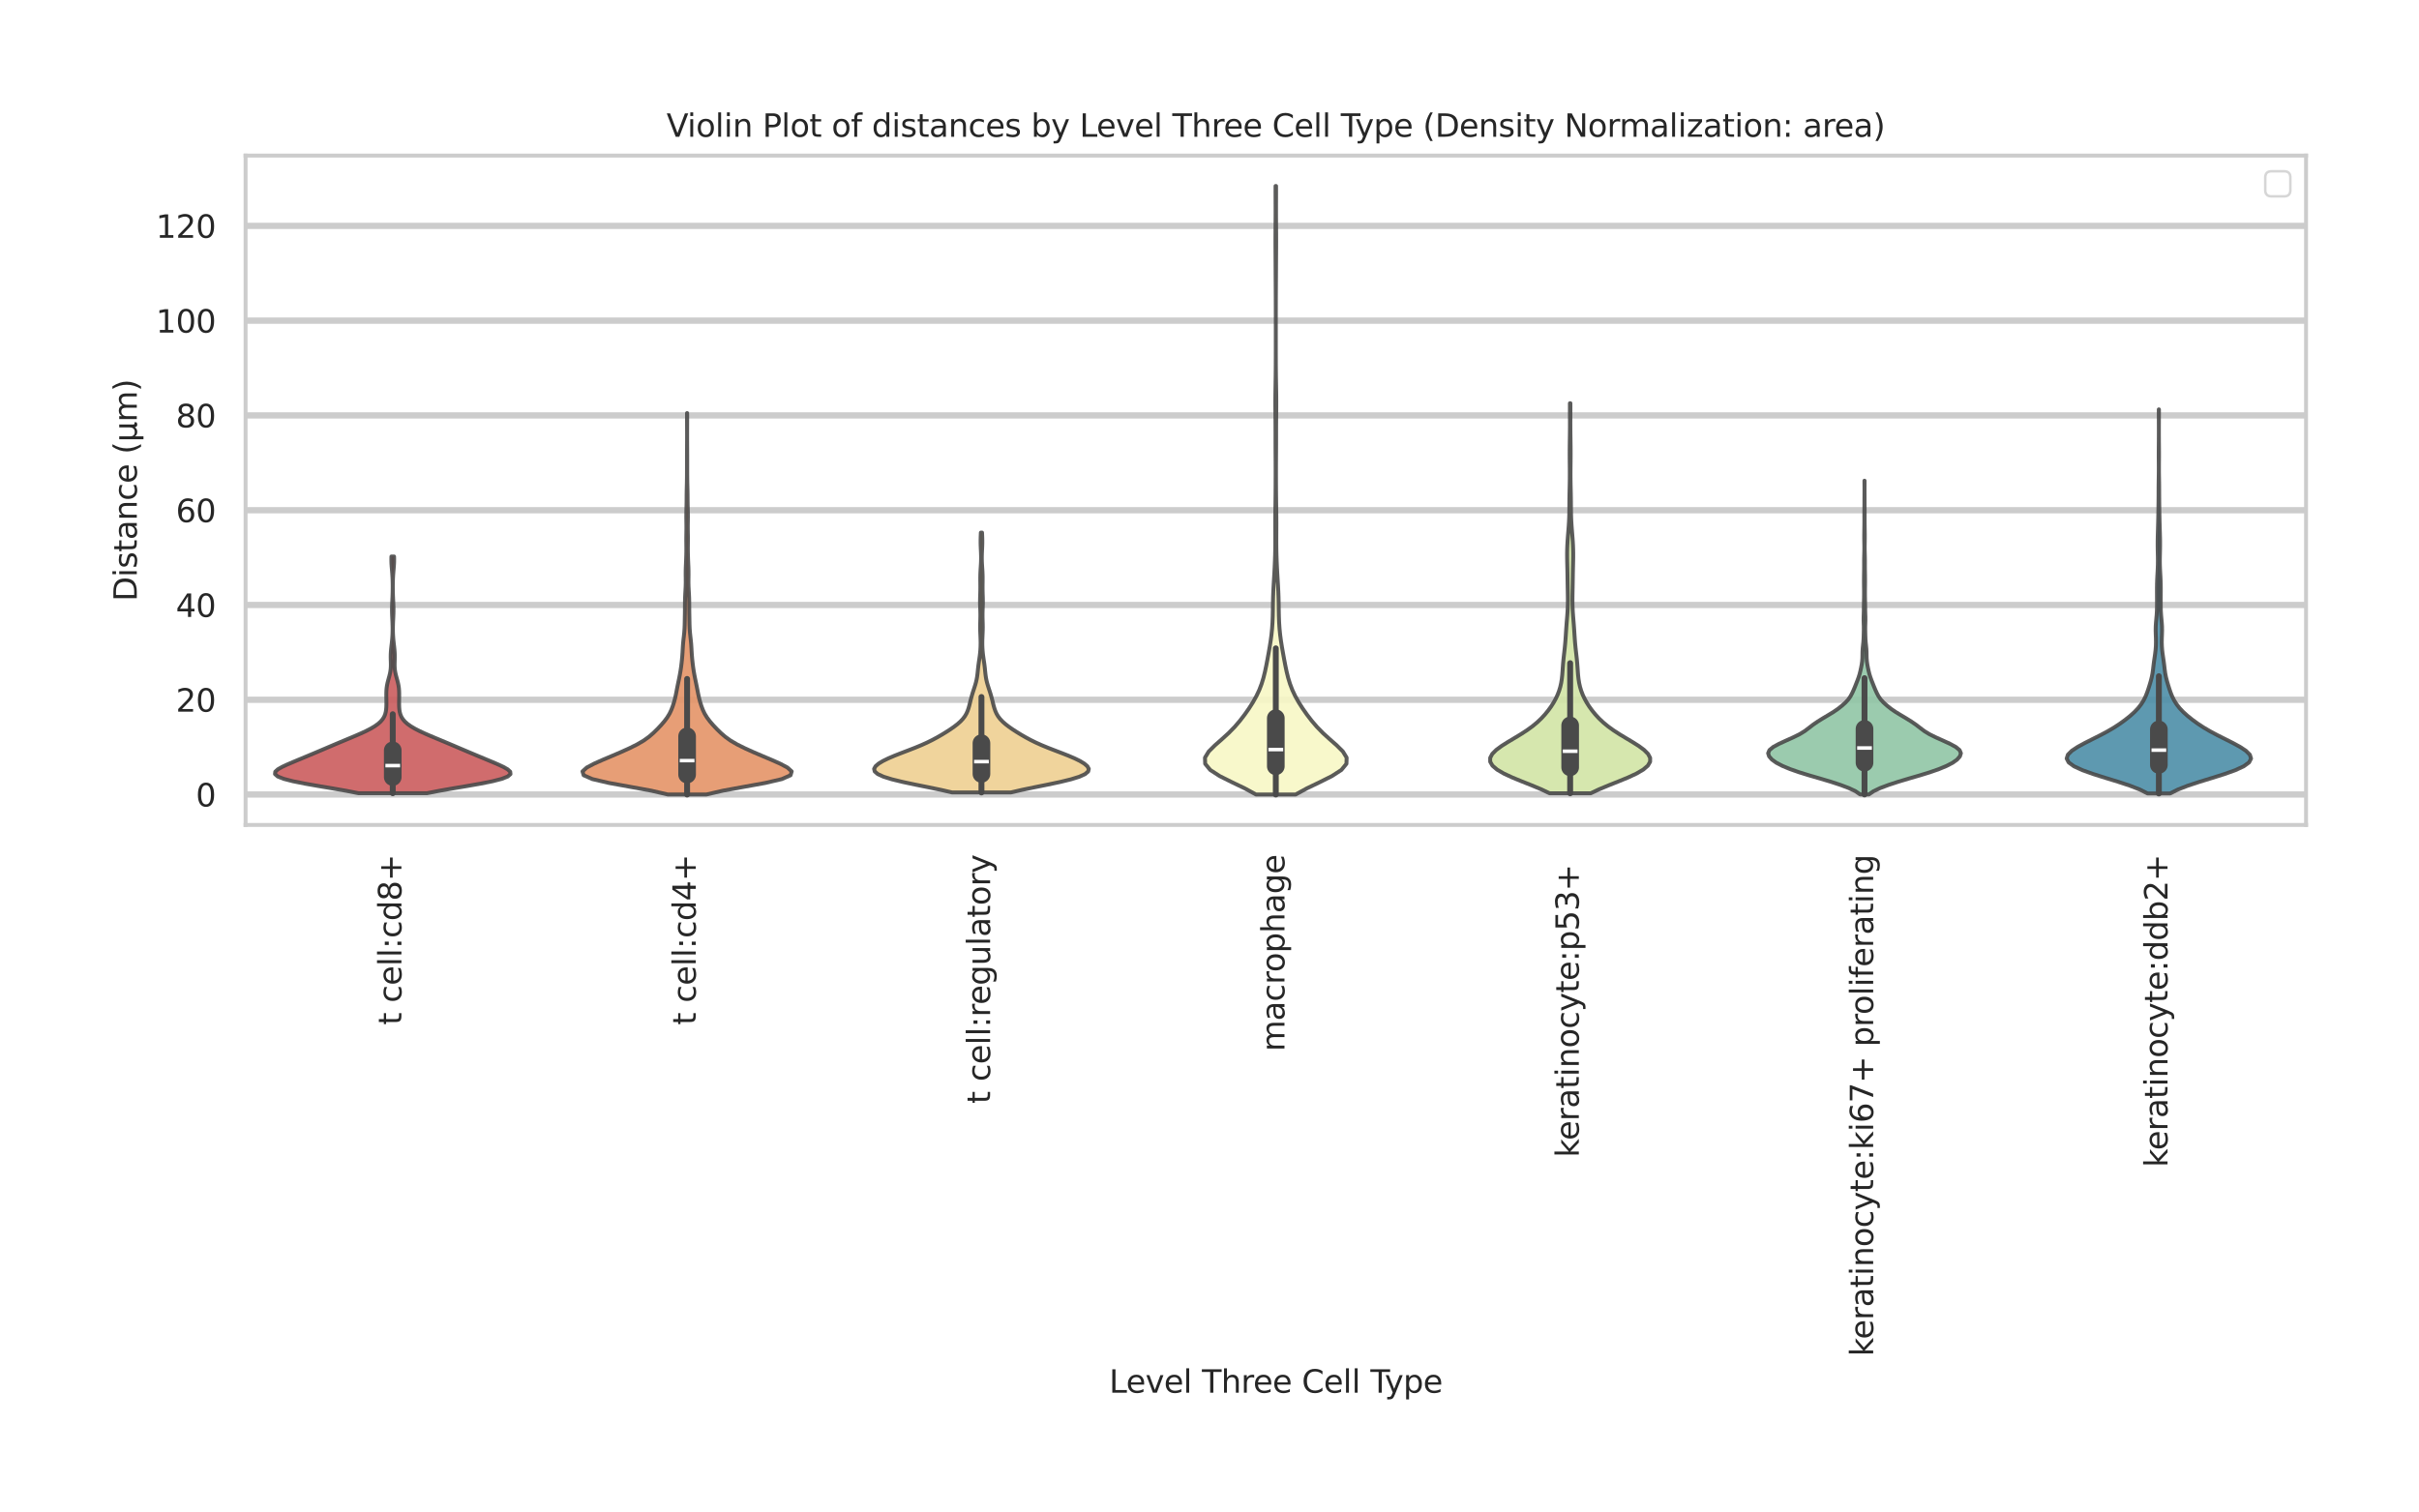 <?xml version="1.0" encoding="utf-8" standalone="no"?>
<!DOCTYPE svg PUBLIC "-//W3C//DTD SVG 1.1//EN"
  "http://www.w3.org/Graphics/SVG/1.1/DTD/svg11.dtd">
<svg xmlns:xlink="http://www.w3.org/1999/xlink" width="770.96pt" height="482.053pt" viewBox="0 0 770.96 482.053" xmlns="http://www.w3.org/2000/svg" version="1.1">
 <defs>
  <style type="text/css">*{stroke-linejoin: round; stroke-linecap: butt}</style>
 </defs>
 <g id="figure_1">
  <g id="patch_1">
   <path d="M 0 482.053 
L 770.96 482.053 
L 770.96 0 
L 0 0 
z
" style="fill: #ffffff"/>
  </g>
  <g id="axes_1">
   <g id="patch_2">
    <path d="M 78.266 262.982 
L 734.96 262.982 
L 734.96 49.598 
L 78.266 49.598 
z
" style="fill: #ffffff"/>
   </g>
   <g id="matplotlib.axis_1">
    <g id="xtick_1">
     <g id="text_1">
      <!-- t cell:cd8+ -->
      <g style="fill: #262626" transform="translate(127.932 326.747) rotate(-90) scale(0.1 -0.1)">
       <defs>
        <path id="DejaVuSans-74" d="M 1172 4494 
L 1172 3500 
L 2356 3500 
L 2356 3053 
L 1172 3053 
L 1172 1153 
Q 1172 725 1289 603 
Q 1406 481 1766 481 
L 2356 481 
L 2356 0 
L 1766 0 
Q 1100 0 847 248 
Q 594 497 594 1153 
L 594 3053 
L 172 3053 
L 172 3500 
L 594 3500 
L 594 4494 
L 1172 4494 
z
" transform="scale(0.016)"/>
        <path id="DejaVuSans-20" transform="scale(0.016)"/>
        <path id="DejaVuSans-63" d="M 3122 3366 
L 3122 2828 
Q 2878 2963 2633 3030 
Q 2388 3097 2138 3097 
Q 1578 3097 1268 2742 
Q 959 2388 959 1747 
Q 959 1106 1268 751 
Q 1578 397 2138 397 
Q 2388 397 2633 464 
Q 2878 531 3122 666 
L 3122 134 
Q 2881 22 2623 -34 
Q 2366 -91 2075 -91 
Q 1284 -91 818 406 
Q 353 903 353 1747 
Q 353 2603 823 3093 
Q 1294 3584 2113 3584 
Q 2378 3584 2631 3529 
Q 2884 3475 3122 3366 
z
" transform="scale(0.016)"/>
        <path id="DejaVuSans-65" d="M 3597 1894 
L 3597 1613 
L 953 1613 
Q 991 1019 1311 708 
Q 1631 397 2203 397 
Q 2534 397 2845 478 
Q 3156 559 3463 722 
L 3463 178 
Q 3153 47 2828 -22 
Q 2503 -91 2169 -91 
Q 1331 -91 842 396 
Q 353 884 353 1716 
Q 353 2575 817 3079 
Q 1281 3584 2069 3584 
Q 2775 3584 3186 3129 
Q 3597 2675 3597 1894 
z
M 3022 2063 
Q 3016 2534 2758 2815 
Q 2500 3097 2075 3097 
Q 1594 3097 1305 2825 
Q 1016 2553 972 2059 
L 3022 2063 
z
" transform="scale(0.016)"/>
        <path id="DejaVuSans-6c" d="M 603 4863 
L 1178 4863 
L 1178 0 
L 603 0 
L 603 4863 
z
" transform="scale(0.016)"/>
        <path id="DejaVuSans-3a" d="M 750 794 
L 1409 794 
L 1409 0 
L 750 0 
L 750 794 
z
M 750 3309 
L 1409 3309 
L 1409 2516 
L 750 2516 
L 750 3309 
z
" transform="scale(0.016)"/>
        <path id="DejaVuSans-64" d="M 2906 2969 
L 2906 4863 
L 3481 4863 
L 3481 0 
L 2906 0 
L 2906 525 
Q 2725 213 2448 61 
Q 2172 -91 1784 -91 
Q 1150 -91 751 415 
Q 353 922 353 1747 
Q 353 2572 751 3078 
Q 1150 3584 1784 3584 
Q 2172 3584 2448 3432 
Q 2725 3281 2906 2969 
z
M 947 1747 
Q 947 1113 1208 752 
Q 1469 391 1925 391 
Q 2381 391 2643 752 
Q 2906 1113 2906 1747 
Q 2906 2381 2643 2742 
Q 2381 3103 1925 3103 
Q 1469 3103 1208 2742 
Q 947 2381 947 1747 
z
" transform="scale(0.016)"/>
        <path id="DejaVuSans-38" d="M 2034 2216 
Q 1584 2216 1326 1975 
Q 1069 1734 1069 1313 
Q 1069 891 1326 650 
Q 1584 409 2034 409 
Q 2484 409 2743 651 
Q 3003 894 3003 1313 
Q 3003 1734 2745 1975 
Q 2488 2216 2034 2216 
z
M 1403 2484 
Q 997 2584 770 2862 
Q 544 3141 544 3541 
Q 544 4100 942 4425 
Q 1341 4750 2034 4750 
Q 2731 4750 3128 4425 
Q 3525 4100 3525 3541 
Q 3525 3141 3298 2862 
Q 3072 2584 2669 2484 
Q 3125 2378 3379 2068 
Q 3634 1759 3634 1313 
Q 3634 634 3220 271 
Q 2806 -91 2034 -91 
Q 1263 -91 848 271 
Q 434 634 434 1313 
Q 434 1759 690 2068 
Q 947 2378 1403 2484 
z
M 1172 3481 
Q 1172 3119 1398 2916 
Q 1625 2713 2034 2713 
Q 2441 2713 2670 2916 
Q 2900 3119 2900 3481 
Q 2900 3844 2670 4047 
Q 2441 4250 2034 4250 
Q 1625 4250 1398 4047 
Q 1172 3844 1172 3481 
z
" transform="scale(0.016)"/>
        <path id="DejaVuSans-2b" d="M 2944 4013 
L 2944 2272 
L 4684 2272 
L 4684 1741 
L 2944 1741 
L 2944 0 
L 2419 0 
L 2419 1741 
L 678 1741 
L 678 2272 
L 2419 2272 
L 2419 4013 
L 2944 4013 
z
" transform="scale(0.016)"/>
       </defs>
       <use xlink:href="#DejaVuSans-74"/>
       <use xlink:href="#DejaVuSans-20" transform="translate(39.209 0)"/>
       <use xlink:href="#DejaVuSans-63" transform="translate(70.996 0)"/>
       <use xlink:href="#DejaVuSans-65" transform="translate(125.977 0)"/>
       <use xlink:href="#DejaVuSans-6c" transform="translate(187.5 0)"/>
       <use xlink:href="#DejaVuSans-6c" transform="translate(215.283 0)"/>
       <use xlink:href="#DejaVuSans-3a" transform="translate(243.066 0)"/>
       <use xlink:href="#DejaVuSans-63" transform="translate(276.758 0)"/>
       <use xlink:href="#DejaVuSans-64" transform="translate(331.738 0)"/>
       <use xlink:href="#DejaVuSans-38" transform="translate(395.215 0)"/>
       <use xlink:href="#DejaVuSans-2b" transform="translate(458.838 0)"/>
      </g>
     </g>
    </g>
    <g id="xtick_2">
     <g id="text_2">
      <!-- t cell:cd4+ -->
      <g style="fill: #262626" transform="translate(221.745 326.747) rotate(-90) scale(0.1 -0.1)">
       <defs>
        <path id="DejaVuSans-34" d="M 2419 4116 
L 825 1625 
L 2419 1625 
L 2419 4116 
z
M 2253 4666 
L 3047 4666 
L 3047 1625 
L 3713 1625 
L 3713 1100 
L 3047 1100 
L 3047 0 
L 2419 0 
L 2419 1100 
L 313 1100 
L 313 1709 
L 2253 4666 
z
" transform="scale(0.016)"/>
       </defs>
       <use xlink:href="#DejaVuSans-74"/>
       <use xlink:href="#DejaVuSans-20" transform="translate(39.209 0)"/>
       <use xlink:href="#DejaVuSans-63" transform="translate(70.996 0)"/>
       <use xlink:href="#DejaVuSans-65" transform="translate(125.977 0)"/>
       <use xlink:href="#DejaVuSans-6c" transform="translate(187.5 0)"/>
       <use xlink:href="#DejaVuSans-6c" transform="translate(215.283 0)"/>
       <use xlink:href="#DejaVuSans-3a" transform="translate(243.066 0)"/>
       <use xlink:href="#DejaVuSans-63" transform="translate(276.758 0)"/>
       <use xlink:href="#DejaVuSans-64" transform="translate(331.738 0)"/>
       <use xlink:href="#DejaVuSans-34" transform="translate(395.215 0)"/>
       <use xlink:href="#DejaVuSans-2b" transform="translate(458.838 0)"/>
      </g>
     </g>
    </g>
    <g id="xtick_3">
     <g id="text_3">
      <!-- t cell:regulatory -->
      <g style="fill: #262626" transform="translate(315.559 351.857) rotate(-90) scale(0.1 -0.1)">
       <defs>
        <path id="DejaVuSans-72" d="M 2631 2963 
Q 2534 3019 2420 3045 
Q 2306 3072 2169 3072 
Q 1681 3072 1420 2755 
Q 1159 2438 1159 1844 
L 1159 0 
L 581 0 
L 581 3500 
L 1159 3500 
L 1159 2956 
Q 1341 3275 1631 3429 
Q 1922 3584 2338 3584 
Q 2397 3584 2469 3576 
Q 2541 3569 2628 3553 
L 2631 2963 
z
" transform="scale(0.016)"/>
        <path id="DejaVuSans-67" d="M 2906 1791 
Q 2906 2416 2648 2759 
Q 2391 3103 1925 3103 
Q 1463 3103 1205 2759 
Q 947 2416 947 1791 
Q 947 1169 1205 825 
Q 1463 481 1925 481 
Q 2391 481 2648 825 
Q 2906 1169 2906 1791 
z
M 3481 434 
Q 3481 -459 3084 -895 
Q 2688 -1331 1869 -1331 
Q 1566 -1331 1297 -1286 
Q 1028 -1241 775 -1147 
L 775 -588 
Q 1028 -725 1275 -790 
Q 1522 -856 1778 -856 
Q 2344 -856 2625 -561 
Q 2906 -266 2906 331 
L 2906 616 
Q 2728 306 2450 153 
Q 2172 0 1784 0 
Q 1141 0 747 490 
Q 353 981 353 1791 
Q 353 2603 747 3093 
Q 1141 3584 1784 3584 
Q 2172 3584 2450 3431 
Q 2728 3278 2906 2969 
L 2906 3500 
L 3481 3500 
L 3481 434 
z
" transform="scale(0.016)"/>
        <path id="DejaVuSans-75" d="M 544 1381 
L 544 3500 
L 1119 3500 
L 1119 1403 
Q 1119 906 1312 657 
Q 1506 409 1894 409 
Q 2359 409 2629 706 
Q 2900 1003 2900 1516 
L 2900 3500 
L 3475 3500 
L 3475 0 
L 2900 0 
L 2900 538 
Q 2691 219 2414 64 
Q 2138 -91 1772 -91 
Q 1169 -91 856 284 
Q 544 659 544 1381 
z
M 1991 3584 
L 1991 3584 
z
" transform="scale(0.016)"/>
        <path id="DejaVuSans-61" d="M 2194 1759 
Q 1497 1759 1228 1600 
Q 959 1441 959 1056 
Q 959 750 1161 570 
Q 1363 391 1709 391 
Q 2188 391 2477 730 
Q 2766 1069 2766 1631 
L 2766 1759 
L 2194 1759 
z
M 3341 1997 
L 3341 0 
L 2766 0 
L 2766 531 
Q 2569 213 2275 61 
Q 1981 -91 1556 -91 
Q 1019 -91 701 211 
Q 384 513 384 1019 
Q 384 1609 779 1909 
Q 1175 2209 1959 2209 
L 2766 2209 
L 2766 2266 
Q 2766 2663 2505 2880 
Q 2244 3097 1772 3097 
Q 1472 3097 1187 3025 
Q 903 2953 641 2809 
L 641 3341 
Q 956 3463 1253 3523 
Q 1550 3584 1831 3584 
Q 2591 3584 2966 3190 
Q 3341 2797 3341 1997 
z
" transform="scale(0.016)"/>
        <path id="DejaVuSans-6f" d="M 1959 3097 
Q 1497 3097 1228 2736 
Q 959 2375 959 1747 
Q 959 1119 1226 758 
Q 1494 397 1959 397 
Q 2419 397 2687 759 
Q 2956 1122 2956 1747 
Q 2956 2369 2687 2733 
Q 2419 3097 1959 3097 
z
M 1959 3584 
Q 2709 3584 3137 3096 
Q 3566 2609 3566 1747 
Q 3566 888 3137 398 
Q 2709 -91 1959 -91 
Q 1206 -91 779 398 
Q 353 888 353 1747 
Q 353 2609 779 3096 
Q 1206 3584 1959 3584 
z
" transform="scale(0.016)"/>
        <path id="DejaVuSans-79" d="M 2059 -325 
Q 1816 -950 1584 -1140 
Q 1353 -1331 966 -1331 
L 506 -1331 
L 506 -850 
L 844 -850 
Q 1081 -850 1212 -737 
Q 1344 -625 1503 -206 
L 1606 56 
L 191 3500 
L 800 3500 
L 1894 763 
L 2988 3500 
L 3597 3500 
L 2059 -325 
z
" transform="scale(0.016)"/>
       </defs>
       <use xlink:href="#DejaVuSans-74"/>
       <use xlink:href="#DejaVuSans-20" transform="translate(39.209 0)"/>
       <use xlink:href="#DejaVuSans-63" transform="translate(70.996 0)"/>
       <use xlink:href="#DejaVuSans-65" transform="translate(125.977 0)"/>
       <use xlink:href="#DejaVuSans-6c" transform="translate(187.5 0)"/>
       <use xlink:href="#DejaVuSans-6c" transform="translate(215.283 0)"/>
       <use xlink:href="#DejaVuSans-3a" transform="translate(243.066 0)"/>
       <use xlink:href="#DejaVuSans-72" transform="translate(276.758 0)"/>
       <use xlink:href="#DejaVuSans-65" transform="translate(315.621 0)"/>
       <use xlink:href="#DejaVuSans-67" transform="translate(377.145 0)"/>
       <use xlink:href="#DejaVuSans-75" transform="translate(440.621 0)"/>
       <use xlink:href="#DejaVuSans-6c" transform="translate(504 0)"/>
       <use xlink:href="#DejaVuSans-61" transform="translate(531.783 0)"/>
       <use xlink:href="#DejaVuSans-74" transform="translate(593.062 0)"/>
       <use xlink:href="#DejaVuSans-6f" transform="translate(632.271 0)"/>
       <use xlink:href="#DejaVuSans-72" transform="translate(693.453 0)"/>
       <use xlink:href="#DejaVuSans-79" transform="translate(734.566 0)"/>
      </g>
     </g>
    </g>
    <g id="xtick_4">
     <g id="text_4">
      <!-- macrophage -->
      <g style="fill: #262626" transform="translate(409.372 335.17) rotate(-90) scale(0.1 -0.1)">
       <defs>
        <path id="DejaVuSans-6d" d="M 3328 2828 
Q 3544 3216 3844 3400 
Q 4144 3584 4550 3584 
Q 5097 3584 5394 3201 
Q 5691 2819 5691 2113 
L 5691 0 
L 5113 0 
L 5113 2094 
Q 5113 2597 4934 2840 
Q 4756 3084 4391 3084 
Q 3944 3084 3684 2787 
Q 3425 2491 3425 1978 
L 3425 0 
L 2847 0 
L 2847 2094 
Q 2847 2600 2669 2842 
Q 2491 3084 2119 3084 
Q 1678 3084 1418 2786 
Q 1159 2488 1159 1978 
L 1159 0 
L 581 0 
L 581 3500 
L 1159 3500 
L 1159 2956 
Q 1356 3278 1631 3431 
Q 1906 3584 2284 3584 
Q 2666 3584 2933 3390 
Q 3200 3197 3328 2828 
z
" transform="scale(0.016)"/>
        <path id="DejaVuSans-70" d="M 1159 525 
L 1159 -1331 
L 581 -1331 
L 581 3500 
L 1159 3500 
L 1159 2969 
Q 1341 3281 1617 3432 
Q 1894 3584 2278 3584 
Q 2916 3584 3314 3078 
Q 3713 2572 3713 1747 
Q 3713 922 3314 415 
Q 2916 -91 2278 -91 
Q 1894 -91 1617 61 
Q 1341 213 1159 525 
z
M 3116 1747 
Q 3116 2381 2855 2742 
Q 2594 3103 2138 3103 
Q 1681 3103 1420 2742 
Q 1159 2381 1159 1747 
Q 1159 1113 1420 752 
Q 1681 391 2138 391 
Q 2594 391 2855 752 
Q 3116 1113 3116 1747 
z
" transform="scale(0.016)"/>
        <path id="DejaVuSans-68" d="M 3513 2113 
L 3513 0 
L 2938 0 
L 2938 2094 
Q 2938 2591 2744 2837 
Q 2550 3084 2163 3084 
Q 1697 3084 1428 2787 
Q 1159 2491 1159 1978 
L 1159 0 
L 581 0 
L 581 4863 
L 1159 4863 
L 1159 2956 
Q 1366 3272 1645 3428 
Q 1925 3584 2291 3584 
Q 2894 3584 3203 3211 
Q 3513 2838 3513 2113 
z
" transform="scale(0.016)"/>
       </defs>
       <use xlink:href="#DejaVuSans-6d"/>
       <use xlink:href="#DejaVuSans-61" transform="translate(97.412 0)"/>
       <use xlink:href="#DejaVuSans-63" transform="translate(158.691 0)"/>
       <use xlink:href="#DejaVuSans-72" transform="translate(213.672 0)"/>
       <use xlink:href="#DejaVuSans-6f" transform="translate(252.535 0)"/>
       <use xlink:href="#DejaVuSans-70" transform="translate(313.717 0)"/>
       <use xlink:href="#DejaVuSans-68" transform="translate(377.193 0)"/>
       <use xlink:href="#DejaVuSans-61" transform="translate(440.572 0)"/>
       <use xlink:href="#DejaVuSans-67" transform="translate(501.852 0)"/>
       <use xlink:href="#DejaVuSans-65" transform="translate(565.328 0)"/>
      </g>
     </g>
    </g>
    <g id="xtick_5">
     <g id="text_5">
      <!-- keratinocyte:p53+  -->
      <g style="fill: #262626" transform="translate(503.185 368.948) rotate(-90) scale(0.1 -0.1)">
       <defs>
        <path id="DejaVuSans-6b" d="M 581 4863 
L 1159 4863 
L 1159 1991 
L 2875 3500 
L 3609 3500 
L 1753 1863 
L 3688 0 
L 2938 0 
L 1159 1709 
L 1159 0 
L 581 0 
L 581 4863 
z
" transform="scale(0.016)"/>
        <path id="DejaVuSans-69" d="M 603 3500 
L 1178 3500 
L 1178 0 
L 603 0 
L 603 3500 
z
M 603 4863 
L 1178 4863 
L 1178 4134 
L 603 4134 
L 603 4863 
z
" transform="scale(0.016)"/>
        <path id="DejaVuSans-6e" d="M 3513 2113 
L 3513 0 
L 2938 0 
L 2938 2094 
Q 2938 2591 2744 2837 
Q 2550 3084 2163 3084 
Q 1697 3084 1428 2787 
Q 1159 2491 1159 1978 
L 1159 0 
L 581 0 
L 581 3500 
L 1159 3500 
L 1159 2956 
Q 1366 3272 1645 3428 
Q 1925 3584 2291 3584 
Q 2894 3584 3203 3211 
Q 3513 2838 3513 2113 
z
" transform="scale(0.016)"/>
        <path id="DejaVuSans-35" d="M 691 4666 
L 3169 4666 
L 3169 4134 
L 1269 4134 
L 1269 2991 
Q 1406 3038 1543 3061 
Q 1681 3084 1819 3084 
Q 2600 3084 3056 2656 
Q 3513 2228 3513 1497 
Q 3513 744 3044 326 
Q 2575 -91 1722 -91 
Q 1428 -91 1123 -41 
Q 819 9 494 109 
L 494 744 
Q 775 591 1075 516 
Q 1375 441 1709 441 
Q 2250 441 2565 725 
Q 2881 1009 2881 1497 
Q 2881 1984 2565 2268 
Q 2250 2553 1709 2553 
Q 1456 2553 1204 2497 
Q 953 2441 691 2322 
L 691 4666 
z
" transform="scale(0.016)"/>
        <path id="DejaVuSans-33" d="M 2597 2516 
Q 3050 2419 3304 2112 
Q 3559 1806 3559 1356 
Q 3559 666 3084 287 
Q 2609 -91 1734 -91 
Q 1441 -91 1130 -33 
Q 819 25 488 141 
L 488 750 
Q 750 597 1062 519 
Q 1375 441 1716 441 
Q 2309 441 2620 675 
Q 2931 909 2931 1356 
Q 2931 1769 2642 2001 
Q 2353 2234 1838 2234 
L 1294 2234 
L 1294 2753 
L 1863 2753 
Q 2328 2753 2575 2939 
Q 2822 3125 2822 3475 
Q 2822 3834 2567 4026 
Q 2313 4219 1838 4219 
Q 1578 4219 1281 4162 
Q 984 4106 628 3988 
L 628 4550 
Q 988 4650 1302 4700 
Q 1616 4750 1894 4750 
Q 2613 4750 3031 4423 
Q 3450 4097 3450 3541 
Q 3450 3153 3228 2886 
Q 3006 2619 2597 2516 
z
" transform="scale(0.016)"/>
       </defs>
       <use xlink:href="#DejaVuSans-6b"/>
       <use xlink:href="#DejaVuSans-65" transform="translate(54.285 0)"/>
       <use xlink:href="#DejaVuSans-72" transform="translate(115.809 0)"/>
       <use xlink:href="#DejaVuSans-61" transform="translate(156.922 0)"/>
       <use xlink:href="#DejaVuSans-74" transform="translate(218.201 0)"/>
       <use xlink:href="#DejaVuSans-69" transform="translate(257.41 0)"/>
       <use xlink:href="#DejaVuSans-6e" transform="translate(285.193 0)"/>
       <use xlink:href="#DejaVuSans-6f" transform="translate(348.572 0)"/>
       <use xlink:href="#DejaVuSans-63" transform="translate(409.754 0)"/>
       <use xlink:href="#DejaVuSans-79" transform="translate(464.734 0)"/>
       <use xlink:href="#DejaVuSans-74" transform="translate(523.914 0)"/>
       <use xlink:href="#DejaVuSans-65" transform="translate(563.123 0)"/>
       <use xlink:href="#DejaVuSans-3a" transform="translate(624.646 0)"/>
       <use xlink:href="#DejaVuSans-70" transform="translate(658.338 0)"/>
       <use xlink:href="#DejaVuSans-35" transform="translate(721.814 0)"/>
       <use xlink:href="#DejaVuSans-33" transform="translate(785.438 0)"/>
       <use xlink:href="#DejaVuSans-2b" transform="translate(849.061 0)"/>
       <use xlink:href="#DejaVuSans-20" transform="translate(932.85 0)"/>
      </g>
     </g>
    </g>
    <g id="xtick_6">
     <g id="text_6">
      <!-- keratinocyte:ki67+ proliferating -->
      <g style="fill: #262626" transform="translate(596.999 432.375) rotate(-90) scale(0.1 -0.1)">
       <defs>
        <path id="DejaVuSans-36" d="M 2113 2584 
Q 1688 2584 1439 2293 
Q 1191 2003 1191 1497 
Q 1191 994 1439 701 
Q 1688 409 2113 409 
Q 2538 409 2786 701 
Q 3034 994 3034 1497 
Q 3034 2003 2786 2293 
Q 2538 2584 2113 2584 
z
M 3366 4563 
L 3366 3988 
Q 3128 4100 2886 4159 
Q 2644 4219 2406 4219 
Q 1781 4219 1451 3797 
Q 1122 3375 1075 2522 
Q 1259 2794 1537 2939 
Q 1816 3084 2150 3084 
Q 2853 3084 3261 2657 
Q 3669 2231 3669 1497 
Q 3669 778 3244 343 
Q 2819 -91 2113 -91 
Q 1303 -91 875 529 
Q 447 1150 447 2328 
Q 447 3434 972 4092 
Q 1497 4750 2381 4750 
Q 2619 4750 2861 4703 
Q 3103 4656 3366 4563 
z
" transform="scale(0.016)"/>
        <path id="DejaVuSans-37" d="M 525 4666 
L 3525 4666 
L 3525 4397 
L 1831 0 
L 1172 0 
L 2766 4134 
L 525 4134 
L 525 4666 
z
" transform="scale(0.016)"/>
        <path id="DejaVuSans-66" d="M 2375 4863 
L 2375 4384 
L 1825 4384 
Q 1516 4384 1395 4259 
Q 1275 4134 1275 3809 
L 1275 3500 
L 2222 3500 
L 2222 3053 
L 1275 3053 
L 1275 0 
L 697 0 
L 697 3053 
L 147 3053 
L 147 3500 
L 697 3500 
L 697 3744 
Q 697 4328 969 4595 
Q 1241 4863 1831 4863 
L 2375 4863 
z
" transform="scale(0.016)"/>
       </defs>
       <use xlink:href="#DejaVuSans-6b"/>
       <use xlink:href="#DejaVuSans-65" transform="translate(54.285 0)"/>
       <use xlink:href="#DejaVuSans-72" transform="translate(115.809 0)"/>
       <use xlink:href="#DejaVuSans-61" transform="translate(156.922 0)"/>
       <use xlink:href="#DejaVuSans-74" transform="translate(218.201 0)"/>
       <use xlink:href="#DejaVuSans-69" transform="translate(257.41 0)"/>
       <use xlink:href="#DejaVuSans-6e" transform="translate(285.193 0)"/>
       <use xlink:href="#DejaVuSans-6f" transform="translate(348.572 0)"/>
       <use xlink:href="#DejaVuSans-63" transform="translate(409.754 0)"/>
       <use xlink:href="#DejaVuSans-79" transform="translate(464.734 0)"/>
       <use xlink:href="#DejaVuSans-74" transform="translate(523.914 0)"/>
       <use xlink:href="#DejaVuSans-65" transform="translate(563.123 0)"/>
       <use xlink:href="#DejaVuSans-3a" transform="translate(624.646 0)"/>
       <use xlink:href="#DejaVuSans-6b" transform="translate(658.338 0)"/>
       <use xlink:href="#DejaVuSans-69" transform="translate(716.248 0)"/>
       <use xlink:href="#DejaVuSans-36" transform="translate(744.031 0)"/>
       <use xlink:href="#DejaVuSans-37" transform="translate(807.654 0)"/>
       <use xlink:href="#DejaVuSans-2b" transform="translate(871.277 0)"/>
       <use xlink:href="#DejaVuSans-20" transform="translate(955.066 0)"/>
       <use xlink:href="#DejaVuSans-70" transform="translate(986.854 0)"/>
       <use xlink:href="#DejaVuSans-72" transform="translate(1050.33 0)"/>
       <use xlink:href="#DejaVuSans-6f" transform="translate(1089.193 0)"/>
       <use xlink:href="#DejaVuSans-6c" transform="translate(1150.375 0)"/>
       <use xlink:href="#DejaVuSans-69" transform="translate(1178.158 0)"/>
       <use xlink:href="#DejaVuSans-66" transform="translate(1205.941 0)"/>
       <use xlink:href="#DejaVuSans-65" transform="translate(1241.146 0)"/>
       <use xlink:href="#DejaVuSans-72" transform="translate(1302.67 0)"/>
       <use xlink:href="#DejaVuSans-61" transform="translate(1343.783 0)"/>
       <use xlink:href="#DejaVuSans-74" transform="translate(1405.062 0)"/>
       <use xlink:href="#DejaVuSans-69" transform="translate(1444.271 0)"/>
       <use xlink:href="#DejaVuSans-6e" transform="translate(1472.055 0)"/>
       <use xlink:href="#DejaVuSans-67" transform="translate(1535.434 0)"/>
      </g>
     </g>
    </g>
    <g id="xtick_7">
     <g id="text_7">
      <!-- keratinocyte:ddb2+ -->
      <g style="fill: #262626" transform="translate(690.812 372.104) rotate(-90) scale(0.1 -0.1)">
       <defs>
        <path id="DejaVuSans-62" d="M 3116 1747 
Q 3116 2381 2855 2742 
Q 2594 3103 2138 3103 
Q 1681 3103 1420 2742 
Q 1159 2381 1159 1747 
Q 1159 1113 1420 752 
Q 1681 391 2138 391 
Q 2594 391 2855 752 
Q 3116 1113 3116 1747 
z
M 1159 2969 
Q 1341 3281 1617 3432 
Q 1894 3584 2278 3584 
Q 2916 3584 3314 3078 
Q 3713 2572 3713 1747 
Q 3713 922 3314 415 
Q 2916 -91 2278 -91 
Q 1894 -91 1617 61 
Q 1341 213 1159 525 
L 1159 0 
L 581 0 
L 581 4863 
L 1159 4863 
L 1159 2969 
z
" transform="scale(0.016)"/>
        <path id="DejaVuSans-32" d="M 1228 531 
L 3431 531 
L 3431 0 
L 469 0 
L 469 531 
Q 828 903 1448 1529 
Q 2069 2156 2228 2338 
Q 2531 2678 2651 2914 
Q 2772 3150 2772 3378 
Q 2772 3750 2511 3984 
Q 2250 4219 1831 4219 
Q 1534 4219 1204 4116 
Q 875 4013 500 3803 
L 500 4441 
Q 881 4594 1212 4672 
Q 1544 4750 1819 4750 
Q 2544 4750 2975 4387 
Q 3406 4025 3406 3419 
Q 3406 3131 3298 2873 
Q 3191 2616 2906 2266 
Q 2828 2175 2409 1742 
Q 1991 1309 1228 531 
z
" transform="scale(0.016)"/>
       </defs>
       <use xlink:href="#DejaVuSans-6b"/>
       <use xlink:href="#DejaVuSans-65" transform="translate(54.285 0)"/>
       <use xlink:href="#DejaVuSans-72" transform="translate(115.809 0)"/>
       <use xlink:href="#DejaVuSans-61" transform="translate(156.922 0)"/>
       <use xlink:href="#DejaVuSans-74" transform="translate(218.201 0)"/>
       <use xlink:href="#DejaVuSans-69" transform="translate(257.41 0)"/>
       <use xlink:href="#DejaVuSans-6e" transform="translate(285.193 0)"/>
       <use xlink:href="#DejaVuSans-6f" transform="translate(348.572 0)"/>
       <use xlink:href="#DejaVuSans-63" transform="translate(409.754 0)"/>
       <use xlink:href="#DejaVuSans-79" transform="translate(464.734 0)"/>
       <use xlink:href="#DejaVuSans-74" transform="translate(523.914 0)"/>
       <use xlink:href="#DejaVuSans-65" transform="translate(563.123 0)"/>
       <use xlink:href="#DejaVuSans-3a" transform="translate(624.646 0)"/>
       <use xlink:href="#DejaVuSans-64" transform="translate(658.338 0)"/>
       <use xlink:href="#DejaVuSans-64" transform="translate(721.814 0)"/>
       <use xlink:href="#DejaVuSans-62" transform="translate(785.291 0)"/>
       <use xlink:href="#DejaVuSans-32" transform="translate(848.768 0)"/>
       <use xlink:href="#DejaVuSans-2b" transform="translate(912.391 0)"/>
      </g>
     </g>
    </g>
    <g id="text_8">
     <!-- Level Three Cell Type -->
     <g style="fill: #262626" transform="translate(353.498 443.973) scale(0.1 -0.1)">
      <defs>
       <path id="DejaVuSans-4c" d="M 628 4666 
L 1259 4666 
L 1259 531 
L 3531 531 
L 3531 0 
L 628 0 
L 628 4666 
z
" transform="scale(0.016)"/>
       <path id="DejaVuSans-76" d="M 191 3500 
L 800 3500 
L 1894 563 
L 2988 3500 
L 3597 3500 
L 2284 0 
L 1503 0 
L 191 3500 
z
" transform="scale(0.016)"/>
       <path id="DejaVuSans-54" d="M -19 4666 
L 3928 4666 
L 3928 4134 
L 2272 4134 
L 2272 0 
L 1638 0 
L 1638 4134 
L -19 4134 
L -19 4666 
z
" transform="scale(0.016)"/>
       <path id="DejaVuSans-43" d="M 4122 4306 
L 4122 3641 
Q 3803 3938 3442 4084 
Q 3081 4231 2675 4231 
Q 1875 4231 1450 3742 
Q 1025 3253 1025 2328 
Q 1025 1406 1450 917 
Q 1875 428 2675 428 
Q 3081 428 3442 575 
Q 3803 722 4122 1019 
L 4122 359 
Q 3791 134 3420 21 
Q 3050 -91 2638 -91 
Q 1578 -91 968 557 
Q 359 1206 359 2328 
Q 359 3453 968 4101 
Q 1578 4750 2638 4750 
Q 3056 4750 3426 4639 
Q 3797 4528 4122 4306 
z
" transform="scale(0.016)"/>
      </defs>
      <use xlink:href="#DejaVuSans-4c"/>
      <use xlink:href="#DejaVuSans-65" transform="translate(53.963 0)"/>
      <use xlink:href="#DejaVuSans-76" transform="translate(115.486 0)"/>
      <use xlink:href="#DejaVuSans-65" transform="translate(174.666 0)"/>
      <use xlink:href="#DejaVuSans-6c" transform="translate(236.189 0)"/>
      <use xlink:href="#DejaVuSans-20" transform="translate(263.973 0)"/>
      <use xlink:href="#DejaVuSans-54" transform="translate(295.76 0)"/>
      <use xlink:href="#DejaVuSans-68" transform="translate(356.844 0)"/>
      <use xlink:href="#DejaVuSans-72" transform="translate(420.223 0)"/>
      <use xlink:href="#DejaVuSans-65" transform="translate(459.086 0)"/>
      <use xlink:href="#DejaVuSans-65" transform="translate(520.609 0)"/>
      <use xlink:href="#DejaVuSans-20" transform="translate(582.133 0)"/>
      <use xlink:href="#DejaVuSans-43" transform="translate(613.92 0)"/>
      <use xlink:href="#DejaVuSans-65" transform="translate(683.744 0)"/>
      <use xlink:href="#DejaVuSans-6c" transform="translate(745.268 0)"/>
      <use xlink:href="#DejaVuSans-6c" transform="translate(773.051 0)"/>
      <use xlink:href="#DejaVuSans-20" transform="translate(800.834 0)"/>
      <use xlink:href="#DejaVuSans-54" transform="translate(832.621 0)"/>
      <use xlink:href="#DejaVuSans-79" transform="translate(878.08 0)"/>
      <use xlink:href="#DejaVuSans-70" transform="translate(937.26 0)"/>
      <use xlink:href="#DejaVuSans-65" transform="translate(1000.736 0)"/>
     </g>
    </g>
   </g>
   <g id="matplotlib.axis_2">
    <g id="ytick_1">
     <g id="line2d_1">
      <path d="M 78.266 253.283 
L 734.96 253.283 
" clip-path="url(#p7bec87459e)" style="fill: none; stroke: #cccccc; stroke-width: 2; stroke-linecap: round"/>
     </g>
     <g id="text_9">
      <!-- 0 -->
      <g style="fill: #262626" transform="translate(62.403 257.082) scale(0.1 -0.1)">
       <defs>
        <path id="DejaVuSans-30" d="M 2034 4250 
Q 1547 4250 1301 3770 
Q 1056 3291 1056 2328 
Q 1056 1369 1301 889 
Q 1547 409 2034 409 
Q 2525 409 2770 889 
Q 3016 1369 3016 2328 
Q 3016 3291 2770 3770 
Q 2525 4250 2034 4250 
z
M 2034 4750 
Q 2819 4750 3233 4129 
Q 3647 3509 3647 2328 
Q 3647 1150 3233 529 
Q 2819 -91 2034 -91 
Q 1250 -91 836 529 
Q 422 1150 422 2328 
Q 422 3509 836 4129 
Q 1250 4750 2034 4750 
z
" transform="scale(0.016)"/>
       </defs>
       <use xlink:href="#DejaVuSans-30"/>
      </g>
     </g>
    </g>
    <g id="ytick_2">
     <g id="line2d_2">
      <path d="M 78.266 223.07 
L 734.96 223.07 
" clip-path="url(#p7bec87459e)" style="fill: none; stroke: #cccccc; stroke-width: 2; stroke-linecap: round"/>
     </g>
     <g id="text_10">
      <!-- 20 -->
      <g style="fill: #262626" transform="translate(56.041 226.87) scale(0.1 -0.1)">
       <use xlink:href="#DejaVuSans-32"/>
       <use xlink:href="#DejaVuSans-30" transform="translate(63.623 0)"/>
      </g>
     </g>
    </g>
    <g id="ytick_3">
     <g id="line2d_3">
      <path d="M 78.266 192.858 
L 734.96 192.858 
" clip-path="url(#p7bec87459e)" style="fill: none; stroke: #cccccc; stroke-width: 2; stroke-linecap: round"/>
     </g>
     <g id="text_11">
      <!-- 40 -->
      <g style="fill: #262626" transform="translate(56.041 196.657) scale(0.1 -0.1)">
       <use xlink:href="#DejaVuSans-34"/>
       <use xlink:href="#DejaVuSans-30" transform="translate(63.623 0)"/>
      </g>
     </g>
    </g>
    <g id="ytick_4">
     <g id="line2d_4">
      <path d="M 78.266 162.645 
L 734.96 162.645 
" clip-path="url(#p7bec87459e)" style="fill: none; stroke: #cccccc; stroke-width: 2; stroke-linecap: round"/>
     </g>
     <g id="text_12">
      <!-- 60 -->
      <g style="fill: #262626" transform="translate(56.041 166.444) scale(0.1 -0.1)">
       <use xlink:href="#DejaVuSans-36"/>
       <use xlink:href="#DejaVuSans-30" transform="translate(63.623 0)"/>
      </g>
     </g>
    </g>
    <g id="ytick_5">
     <g id="line2d_5">
      <path d="M 78.266 132.432 
L 734.96 132.432 
" clip-path="url(#p7bec87459e)" style="fill: none; stroke: #cccccc; stroke-width: 2; stroke-linecap: round"/>
     </g>
     <g id="text_13">
      <!-- 80 -->
      <g style="fill: #262626" transform="translate(56.041 136.231) scale(0.1 -0.1)">
       <use xlink:href="#DejaVuSans-38"/>
       <use xlink:href="#DejaVuSans-30" transform="translate(63.623 0)"/>
      </g>
     </g>
    </g>
    <g id="ytick_6">
     <g id="line2d_6">
      <path d="M 78.266 102.22 
L 734.96 102.22 
" clip-path="url(#p7bec87459e)" style="fill: none; stroke: #cccccc; stroke-width: 2; stroke-linecap: round"/>
     </g>
     <g id="text_14">
      <!-- 100 -->
      <g style="fill: #262626" transform="translate(49.678 106.019) scale(0.1 -0.1)">
       <defs>
        <path id="DejaVuSans-31" d="M 794 531 
L 1825 531 
L 1825 4091 
L 703 3866 
L 703 4441 
L 1819 4666 
L 2450 4666 
L 2450 531 
L 3481 531 
L 3481 0 
L 794 0 
L 794 531 
z
" transform="scale(0.016)"/>
       </defs>
       <use xlink:href="#DejaVuSans-31"/>
       <use xlink:href="#DejaVuSans-30" transform="translate(63.623 0)"/>
       <use xlink:href="#DejaVuSans-30" transform="translate(127.246 0)"/>
      </g>
     </g>
    </g>
    <g id="ytick_7">
     <g id="line2d_7">
      <path d="M 78.266 72.007 
L 734.96 72.007 
" clip-path="url(#p7bec87459e)" style="fill: none; stroke: #cccccc; stroke-width: 2; stroke-linecap: round"/>
     </g>
     <g id="text_15">
      <!-- 120 -->
      <g style="fill: #262626" transform="translate(49.678 75.806) scale(0.1 -0.1)">
       <use xlink:href="#DejaVuSans-31"/>
       <use xlink:href="#DejaVuSans-32" transform="translate(63.623 0)"/>
       <use xlink:href="#DejaVuSans-30" transform="translate(127.246 0)"/>
      </g>
     </g>
    </g>
    <g id="text_16">
     <!-- Distance (μm) -->
     <g style="fill: #262626" transform="translate(43.598 191.695) rotate(-90) scale(0.1 -0.1)">
      <defs>
       <path id="DejaVuSans-44" d="M 1259 4147 
L 1259 519 
L 2022 519 
Q 2988 519 3436 956 
Q 3884 1394 3884 2338 
Q 3884 3275 3436 3711 
Q 2988 4147 2022 4147 
L 1259 4147 
z
M 628 4666 
L 1925 4666 
Q 3281 4666 3915 4102 
Q 4550 3538 4550 2338 
Q 4550 1131 3912 565 
Q 3275 0 1925 0 
L 628 0 
L 628 4666 
z
" transform="scale(0.016)"/>
       <path id="DejaVuSans-73" d="M 2834 3397 
L 2834 2853 
Q 2591 2978 2328 3040 
Q 2066 3103 1784 3103 
Q 1356 3103 1142 2972 
Q 928 2841 928 2578 
Q 928 2378 1081 2264 
Q 1234 2150 1697 2047 
L 1894 2003 
Q 2506 1872 2764 1633 
Q 3022 1394 3022 966 
Q 3022 478 2636 193 
Q 2250 -91 1575 -91 
Q 1294 -91 989 -36 
Q 684 19 347 128 
L 347 722 
Q 666 556 975 473 
Q 1284 391 1588 391 
Q 1994 391 2212 530 
Q 2431 669 2431 922 
Q 2431 1156 2273 1281 
Q 2116 1406 1581 1522 
L 1381 1569 
Q 847 1681 609 1914 
Q 372 2147 372 2553 
Q 372 3047 722 3315 
Q 1072 3584 1716 3584 
Q 2034 3584 2315 3537 
Q 2597 3491 2834 3397 
z
" transform="scale(0.016)"/>
       <path id="DejaVuSans-28" d="M 1984 4856 
Q 1566 4138 1362 3434 
Q 1159 2731 1159 2009 
Q 1159 1288 1364 580 
Q 1569 -128 1984 -844 
L 1484 -844 
Q 1016 -109 783 600 
Q 550 1309 550 2009 
Q 550 2706 781 3412 
Q 1013 4119 1484 4856 
L 1984 4856 
z
" transform="scale(0.016)"/>
       <path id="DejaVuSans-3bc" d="M 544 -1331 
L 544 3500 
L 1119 3500 
L 1119 1325 
Q 1119 872 1334 640 
Q 1550 409 1972 409 
Q 2434 409 2667 671 
Q 2900 934 2900 1459 
L 2900 3500 
L 3475 3500 
L 3475 806 
Q 3475 619 3529 530 
Q 3584 441 3700 441 
Q 3728 441 3778 458 
Q 3828 475 3916 513 
L 3916 50 
Q 3788 -22 3673 -56 
Q 3559 -91 3450 -91 
Q 3234 -91 3106 31 
Q 2978 153 2931 403 
Q 2775 156 2548 32 
Q 2322 -91 2016 -91 
Q 1697 -91 1473 31 
Q 1250 153 1119 397 
L 1119 -1331 
L 544 -1331 
z
" transform="scale(0.016)"/>
       <path id="DejaVuSans-29" d="M 513 4856 
L 1013 4856 
Q 1481 4119 1714 3412 
Q 1947 2706 1947 2009 
Q 1947 1309 1714 600 
Q 1481 -109 1013 -844 
L 513 -844 
Q 928 -128 1133 580 
Q 1338 1288 1338 2009 
Q 1338 2731 1133 3434 
Q 928 4138 513 4856 
z
" transform="scale(0.016)"/>
      </defs>
      <use xlink:href="#DejaVuSans-44"/>
      <use xlink:href="#DejaVuSans-69" transform="translate(77.002 0)"/>
      <use xlink:href="#DejaVuSans-73" transform="translate(104.785 0)"/>
      <use xlink:href="#DejaVuSans-74" transform="translate(156.885 0)"/>
      <use xlink:href="#DejaVuSans-61" transform="translate(196.094 0)"/>
      <use xlink:href="#DejaVuSans-6e" transform="translate(257.373 0)"/>
      <use xlink:href="#DejaVuSans-63" transform="translate(320.752 0)"/>
      <use xlink:href="#DejaVuSans-65" transform="translate(375.732 0)"/>
      <use xlink:href="#DejaVuSans-20" transform="translate(437.256 0)"/>
      <use xlink:href="#DejaVuSans-28" transform="translate(469.043 0)"/>
      <use xlink:href="#DejaVuSans-3bc" transform="translate(508.057 0)"/>
      <use xlink:href="#DejaVuSans-6d" transform="translate(571.68 0)"/>
      <use xlink:href="#DejaVuSans-29" transform="translate(669.092 0)"/>
     </g>
    </g>
   </g>
   <g id="FillBetweenPolyCollection_1">
    <defs>
     <path id="ma97a5f85bc" d="M 136.075 -229.185 
L 114.27 -229.185 
L 110.394 -229.948 
L 106.052 -230.71 
L 101.531 -231.472 
L 97.186 -232.235 
L 93.384 -232.997 
L 90.431 -233.759 
L 88.509 -234.521 
L 87.647 -235.284 
L 87.734 -236.046 
L 88.564 -236.808 
L 89.902 -237.57 
L 91.534 -238.333 
L 93.307 -239.095 
L 95.13 -239.857 
L 96.963 -240.62 
L 98.788 -241.382 
L 100.602 -242.144 
L 102.403 -242.906 
L 104.194 -243.669 
L 105.984 -244.431 
L 107.783 -245.193 
L 109.6 -245.956 
L 111.426 -246.718 
L 113.237 -247.48 
L 114.991 -248.242 
L 116.635 -249.005 
L 118.121 -249.767 
L 119.41 -250.529 
L 120.48 -251.291 
L 121.33 -252.054 
L 121.972 -252.816 
L 122.434 -253.578 
L 122.747 -254.341 
L 122.945 -255.103 
L 123.062 -255.865 
L 123.123 -256.627 
L 123.148 -257.39 
L 123.151 -258.152 
L 123.141 -258.914 
L 123.128 -259.677 
L 123.118 -260.439 
L 123.122 -261.201 
L 123.152 -261.963 
L 123.218 -262.726 
L 123.327 -263.488 
L 123.48 -264.25 
L 123.669 -265.012 
L 123.878 -265.775 
L 124.087 -266.537 
L 124.274 -267.299 
L 124.421 -268.062 
L 124.519 -268.824 
L 124.567 -269.586 
L 124.574 -270.348 
L 124.557 -271.111 
L 124.533 -271.873 
L 124.52 -272.635 
L 124.529 -273.398 
L 124.565 -274.16 
L 124.625 -274.922 
L 124.704 -275.684 
L 124.792 -276.447 
L 124.88 -277.209 
L 124.959 -277.971 
L 125.024 -278.733 
L 125.073 -279.496 
L 125.105 -280.258 
L 125.122 -281.02 
L 125.124 -281.783 
L 125.113 -282.545 
L 125.091 -283.307 
L 125.06 -284.069 
L 125.024 -284.832 
L 124.988 -285.594 
L 124.958 -286.356 
L 124.94 -287.119 
L 124.937 -287.881 
L 124.95 -288.643 
L 124.976 -289.405 
L 125.011 -290.168 
L 125.048 -290.93 
L 125.083 -291.692 
L 125.112 -292.454 
L 125.134 -293.217 
L 125.148 -293.979 
L 125.154 -294.741 
L 125.153 -295.504 
L 125.144 -296.266 
L 125.125 -297.028 
L 125.096 -297.79 
L 125.055 -298.553 
L 125.003 -299.315 
L 124.941 -300.077 
L 124.875 -300.839 
L 124.813 -301.602 
L 124.764 -302.364 
L 124.736 -303.126 
L 124.732 -303.889 
L 124.755 -304.651 
L 125.59 -304.651 
L 125.59 -304.651 
L 125.612 -303.889 
L 125.609 -303.126 
L 125.58 -302.364 
L 125.531 -301.602 
L 125.47 -300.839 
L 125.404 -300.077 
L 125.342 -299.315 
L 125.289 -298.553 
L 125.248 -297.79 
L 125.219 -297.028 
L 125.201 -296.266 
L 125.192 -295.504 
L 125.191 -294.741 
L 125.197 -293.979 
L 125.211 -293.217 
L 125.232 -292.454 
L 125.261 -291.692 
L 125.296 -290.93 
L 125.334 -290.168 
L 125.368 -289.405 
L 125.395 -288.643 
L 125.407 -287.881 
L 125.404 -287.119 
L 125.386 -286.356 
L 125.356 -285.594 
L 125.321 -284.832 
L 125.285 -284.069 
L 125.254 -283.307 
L 125.232 -282.545 
L 125.221 -281.783 
L 125.223 -281.02 
L 125.239 -280.258 
L 125.272 -279.496 
L 125.321 -278.733 
L 125.386 -277.971 
L 125.465 -277.209 
L 125.552 -276.447 
L 125.64 -275.684 
L 125.719 -274.922 
L 125.78 -274.16 
L 125.816 -273.398 
L 125.825 -272.635 
L 125.812 -271.873 
L 125.788 -271.111 
L 125.771 -270.348 
L 125.778 -269.586 
L 125.826 -268.824 
L 125.923 -268.062 
L 126.071 -267.299 
L 126.258 -266.537 
L 126.467 -265.775 
L 126.676 -265.012 
L 126.865 -264.25 
L 127.018 -263.488 
L 127.127 -262.726 
L 127.193 -261.963 
L 127.223 -261.201 
L 127.227 -260.439 
L 127.217 -259.677 
L 127.203 -258.914 
L 127.194 -258.152 
L 127.197 -257.39 
L 127.222 -256.627 
L 127.283 -255.865 
L 127.399 -255.103 
L 127.598 -254.341 
L 127.911 -253.578 
L 128.372 -252.816 
L 129.015 -252.054 
L 129.865 -251.291 
L 130.935 -250.529 
L 132.224 -249.767 
L 133.709 -249.005 
L 135.354 -248.242 
L 137.107 -247.48 
L 138.918 -246.718 
L 140.745 -245.956 
L 142.561 -245.193 
L 144.361 -244.431 
L 146.15 -243.669 
L 147.941 -242.906 
L 149.742 -242.144 
L 151.556 -241.382 
L 153.382 -240.62 
L 155.214 -239.857 
L 157.038 -239.095 
L 158.811 -238.333 
L 160.443 -237.57 
L 161.78 -236.808 
L 162.611 -236.046 
L 162.698 -235.284 
L 161.836 -234.521 
L 159.913 -233.759 
L 156.96 -232.997 
L 153.159 -232.235 
L 148.814 -231.472 
L 144.292 -230.71 
L 139.951 -229.948 
L 136.075 -229.185 
z
" style="stroke: #4a4a4a; stroke-opacity: 0.9; stroke-width: 1.25"/>
    </defs>
    <g clip-path="url(#p7bec87459e)">
     <use xlink:href="#ma97a5f85bc" x="0" y="482.053" style="fill: #cb5c5e; fill-opacity: 0.9; stroke: #4a4a4a; stroke-opacity: 0.9; stroke-width: 1.25"/>
    </g>
   </g>
   <g id="FillBetweenPolyCollection_2">
    <defs>
     <path id="m3759ae083c" d="M 225.098 -228.77 
L 212.873 -228.77 
L 207.567 -229.998 
L 200.853 -231.226 
L 194.073 -232.454 
L 188.807 -233.683 
L 186.015 -234.911 
L 185.649 -236.139 
L 187 -237.367 
L 189.314 -238.596 
L 192.077 -239.824 
L 194.983 -241.052 
L 197.85 -242.28 
L 200.571 -243.508 
L 203.037 -244.737 
L 205.137 -245.965 
L 206.846 -247.193 
L 208.261 -248.421 
L 209.515 -249.65 
L 210.675 -250.878 
L 211.733 -252.106 
L 212.653 -253.334 
L 213.4 -254.563 
L 213.978 -255.791 
L 214.436 -257.019 
L 214.822 -258.247 
L 215.151 -259.476 
L 215.424 -260.704 
L 215.662 -261.932 
L 215.899 -263.16 
L 216.151 -264.389 
L 216.408 -265.617 
L 216.651 -266.845 
L 216.867 -268.073 
L 217.052 -269.302 
L 217.208 -270.53 
L 217.341 -271.758 
L 217.452 -272.986 
L 217.536 -274.215 
L 217.603 -275.443 
L 217.683 -276.671 
L 217.798 -277.899 
L 217.938 -279.128 
L 218.067 -280.356 
L 218.158 -281.584 
L 218.209 -282.812 
L 218.236 -284.04 
L 218.257 -285.269 
L 218.278 -286.497 
L 218.294 -287.725 
L 218.303 -288.953 
L 218.312 -290.182 
L 218.338 -291.41 
L 218.391 -292.638 
L 218.463 -293.866 
L 218.528 -295.095 
L 218.558 -296.323 
L 218.552 -297.551 
L 218.534 -298.779 
L 218.537 -300.008 
L 218.57 -301.236 
L 218.622 -302.464 
L 218.674 -303.692 
L 218.715 -304.921 
L 218.741 -306.149 
L 218.746 -307.377 
L 218.735 -308.605 
L 218.723 -309.834 
L 218.728 -311.062 
L 218.748 -312.29 
L 218.766 -313.518 
L 218.764 -314.747 
L 218.746 -315.975 
L 218.73 -317.203 
L 218.737 -318.431 
L 218.765 -319.66 
L 218.799 -320.888 
L 218.821 -322.116 
L 218.829 -323.344 
L 218.837 -324.572 
L 218.858 -325.801 
L 218.889 -327.029 
L 218.917 -328.257 
L 218.936 -329.485 
L 218.945 -330.714 
L 218.948 -331.942 
L 218.949 -333.17 
L 218.949 -334.398 
L 218.949 -335.627 
L 218.951 -336.855 
L 218.957 -338.083 
L 218.965 -339.311 
L 218.972 -340.54 
L 218.978 -341.768 
L 218.98 -342.996 
L 218.978 -344.224 
L 218.974 -345.453 
L 218.969 -346.681 
L 218.965 -347.909 
L 218.964 -349.137 
L 218.966 -350.366 
L 219.005 -350.366 
L 219.005 -350.366 
L 219.008 -349.137 
L 219.006 -347.909 
L 219.003 -346.681 
L 218.998 -345.453 
L 218.994 -344.224 
L 218.992 -342.996 
L 218.994 -341.768 
L 218.999 -340.54 
L 219.007 -339.311 
L 219.015 -338.083 
L 219.021 -336.855 
L 219.023 -335.627 
L 219.023 -334.398 
L 219.022 -333.17 
L 219.023 -331.942 
L 219.027 -330.714 
L 219.036 -329.485 
L 219.054 -328.257 
L 219.083 -327.029 
L 219.113 -325.801 
L 219.134 -324.572 
L 219.143 -323.344 
L 219.151 -322.116 
L 219.173 -320.888 
L 219.206 -319.66 
L 219.235 -318.431 
L 219.241 -317.203 
L 219.226 -315.975 
L 219.207 -314.747 
L 219.206 -313.518 
L 219.223 -312.29 
L 219.244 -311.062 
L 219.248 -309.834 
L 219.236 -308.605 
L 219.225 -307.377 
L 219.231 -306.149 
L 219.257 -304.921 
L 219.298 -303.692 
L 219.349 -302.464 
L 219.401 -301.236 
L 219.435 -300.008 
L 219.437 -298.779 
L 219.42 -297.551 
L 219.413 -296.323 
L 219.444 -295.095 
L 219.508 -293.866 
L 219.58 -292.638 
L 219.634 -291.41 
L 219.66 -290.182 
L 219.669 -288.953 
L 219.678 -287.725 
L 219.694 -286.497 
L 219.715 -285.269 
L 219.736 -284.04 
L 219.762 -282.812 
L 219.813 -281.584 
L 219.905 -280.356 
L 220.034 -279.128 
L 220.173 -277.899 
L 220.289 -276.671 
L 220.369 -275.443 
L 220.436 -274.215 
L 220.52 -272.986 
L 220.63 -271.758 
L 220.763 -270.53 
L 220.919 -269.302 
L 221.104 -268.073 
L 221.32 -266.845 
L 221.564 -265.617 
L 221.821 -264.389 
L 222.072 -263.16 
L 222.31 -261.932 
L 222.548 -260.704 
L 222.821 -259.476 
L 223.149 -258.247 
L 223.536 -257.019 
L 223.993 -255.791 
L 224.571 -254.563 
L 225.319 -253.334 
L 226.239 -252.106 
L 227.297 -250.878 
L 228.456 -249.65 
L 229.71 -248.421 
L 231.125 -247.193 
L 232.834 -245.965 
L 234.935 -244.737 
L 237.401 -243.508 
L 240.121 -242.28 
L 242.989 -241.052 
L 245.894 -239.824 
L 248.657 -238.596 
L 250.971 -237.367 
L 252.323 -236.139 
L 251.956 -234.911 
L 249.164 -233.683 
L 243.898 -232.454 
L 237.119 -231.226 
L 230.404 -229.998 
L 225.098 -228.77 
z
" style="stroke: #4a4a4a; stroke-opacity: 0.9; stroke-width: 1.25"/>
    </defs>
    <g clip-path="url(#p7bec87459e)">
     <use xlink:href="#m3759ae083c" x="0" y="482.053" style="fill: #e49467; fill-opacity: 0.9; stroke: #4a4a4a; stroke-opacity: 0.9; stroke-width: 1.25"/>
    </g>
   </g>
   <g id="FillBetweenPolyCollection_3">
    <defs>
     <path id="meaa4d4e48f" d="M 322.144 -229.427 
L 303.455 -229.427 
L 299.836 -230.264 
L 295.804 -231.101 
L 291.65 -231.937 
L 287.707 -232.774 
L 284.279 -233.611 
L 281.591 -234.448 
L 279.758 -235.285 
L 278.784 -236.121 
L 278.59 -236.958 
L 279.048 -237.795 
L 280.027 -238.632 
L 281.414 -239.468 
L 283.123 -240.305 
L 285.081 -241.142 
L 287.206 -241.979 
L 289.398 -242.815 
L 291.553 -243.652 
L 293.585 -244.489 
L 295.449 -245.326 
L 297.143 -246.163 
L 298.696 -246.999 
L 300.147 -247.836 
L 301.519 -248.673 
L 302.816 -249.51 
L 304.022 -250.346 
L 305.112 -251.183 
L 306.061 -252.02 
L 306.854 -252.857 
L 307.491 -253.694 
L 307.986 -254.53 
L 308.364 -255.367 
L 308.658 -256.204 
L 308.898 -257.041 
L 309.112 -257.877 
L 309.318 -258.714 
L 309.533 -259.551 
L 309.764 -260.388 
L 310.016 -261.225 
L 310.285 -262.061 
L 310.56 -262.898 
L 310.823 -263.735 
L 311.058 -264.572 
L 311.252 -265.408 
L 311.403 -266.245 
L 311.517 -267.082 
L 311.608 -267.919 
L 311.692 -268.755 
L 311.785 -269.592 
L 311.892 -270.429 
L 312.012 -271.266 
L 312.137 -272.103 
L 312.255 -272.939 
L 312.356 -273.776 
L 312.434 -274.613 
L 312.488 -275.45 
L 312.519 -276.286 
L 312.529 -277.123 
L 312.518 -277.96 
L 312.492 -278.797 
L 312.455 -279.634 
L 312.419 -280.47 
L 312.392 -281.307 
L 312.383 -282.144 
L 312.391 -282.981 
L 312.413 -283.817 
L 312.438 -284.654 
L 312.455 -285.491 
L 312.456 -286.328 
L 312.439 -287.165 
L 312.409 -288.001 
L 312.377 -288.838 
L 312.355 -289.675 
L 312.351 -290.512 
L 312.365 -291.348 
L 312.391 -292.185 
L 312.418 -293.022 
L 312.437 -293.859 
L 312.445 -294.695 
L 312.442 -295.532 
L 312.433 -296.369 
L 312.425 -297.206 
L 312.425 -298.043 
L 312.441 -298.879 
L 312.474 -299.716 
L 312.521 -300.553 
L 312.576 -301.39 
L 312.627 -302.226 
L 312.666 -303.063 
L 312.685 -303.9 
L 312.682 -304.737 
L 312.659 -305.574 
L 312.624 -306.41 
L 312.584 -307.247 
L 312.551 -308.084 
L 312.531 -308.921 
L 312.53 -309.757 
L 312.545 -310.594 
L 312.574 -311.431 
L 312.612 -312.268 
L 312.987 -312.268 
L 312.987 -312.268 
L 313.024 -311.431 
L 313.053 -310.594 
L 313.069 -309.757 
L 313.067 -308.921 
L 313.047 -308.084 
L 313.014 -307.247 
L 312.975 -306.41 
L 312.939 -305.574 
L 312.917 -304.737 
L 312.914 -303.9 
L 312.933 -303.063 
L 312.971 -302.226 
L 313.023 -301.39 
L 313.077 -300.553 
L 313.124 -299.716 
L 313.157 -298.879 
L 313.173 -298.043 
L 313.174 -297.206 
L 313.166 -296.369 
L 313.156 -295.532 
L 313.153 -294.695 
L 313.161 -293.859 
L 313.181 -293.022 
L 313.208 -292.185 
L 313.233 -291.348 
L 313.248 -290.512 
L 313.243 -289.675 
L 313.221 -288.838 
L 313.189 -288.001 
L 313.159 -287.165 
L 313.142 -286.328 
L 313.143 -285.491 
L 313.16 -284.654 
L 313.185 -283.817 
L 313.207 -282.981 
L 313.216 -282.144 
L 313.206 -281.307 
L 313.18 -280.47 
L 313.143 -279.634 
L 313.107 -278.797 
L 313.08 -277.96 
L 313.07 -277.123 
L 313.079 -276.286 
L 313.11 -275.45 
L 313.164 -274.613 
L 313.243 -273.776 
L 313.343 -272.939 
L 313.461 -272.103 
L 313.586 -271.266 
L 313.707 -270.429 
L 313.814 -269.592 
L 313.906 -268.755 
L 313.99 -267.919 
L 314.081 -267.082 
L 314.195 -266.245 
L 314.346 -265.408 
L 314.541 -264.572 
L 314.775 -263.735 
L 315.039 -262.898 
L 315.313 -262.061 
L 315.582 -261.225 
L 315.834 -260.388 
L 316.066 -259.551 
L 316.28 -258.714 
L 316.486 -257.877 
L 316.7 -257.041 
L 316.941 -256.204 
L 317.235 -255.367 
L 317.613 -254.53 
L 318.107 -253.694 
L 318.744 -252.857 
L 319.537 -252.02 
L 320.487 -251.183 
L 321.577 -250.346 
L 322.783 -249.51 
L 324.08 -248.673 
L 325.452 -247.836 
L 326.902 -246.999 
L 328.456 -246.163 
L 330.149 -245.326 
L 332.013 -244.489 
L 334.046 -243.652 
L 336.201 -242.815 
L 338.393 -241.979 
L 340.517 -241.142 
L 342.475 -240.305 
L 344.184 -239.468 
L 345.572 -238.632 
L 346.55 -237.795 
L 347.009 -236.958 
L 346.814 -236.121 
L 345.84 -235.285 
L 344.007 -234.448 
L 341.32 -233.611 
L 337.892 -232.774 
L 333.948 -231.937 
L 329.795 -231.101 
L 325.762 -230.264 
L 322.144 -229.427 
z
" style="stroke: #4a4a4a; stroke-opacity: 0.9; stroke-width: 1.25"/>
    </defs>
    <g clip-path="url(#p7bec87459e)">
     <use xlink:href="#meaa4d4e48f" x="0" y="482.053" style="fill: #eecf91; fill-opacity: 0.9; stroke: #4a4a4a; stroke-opacity: 0.9; stroke-width: 1.25"/>
    </g>
   </g>
   <g id="FillBetweenPolyCollection_4">
    <defs>
     <path id="m9c9fd2efa1" d="M 412.913 -228.77 
L 400.312 -228.77 
L 396.73 -230.729 
L 392.649 -232.688 
L 388.731 -234.648 
L 385.709 -236.607 
L 384.102 -238.567 
L 384.034 -240.526 
L 385.233 -242.486 
L 387.2 -244.445 
L 389.432 -246.405 
L 391.581 -248.364 
L 393.496 -250.324 
L 395.177 -252.283 
L 396.683 -254.242 
L 398.061 -256.202 
L 399.312 -258.161 
L 400.412 -260.121 
L 401.336 -262.08 
L 402.085 -264.04 
L 402.683 -265.999 
L 403.169 -267.959 
L 403.581 -269.918 
L 403.956 -271.877 
L 404.314 -273.837 
L 404.658 -275.796 
L 404.971 -277.756 
L 405.231 -279.715 
L 405.426 -281.675 
L 405.557 -283.634 
L 405.634 -285.594 
L 405.674 -287.553 
L 405.701 -289.513 
L 405.741 -291.472 
L 405.811 -293.431 
L 405.911 -295.391 
L 406.028 -297.35 
L 406.145 -299.31 
L 406.249 -301.269 
L 406.335 -303.229 
L 406.4 -305.188 
L 406.439 -307.148 
L 406.454 -309.107 
L 406.45 -311.066 
L 406.44 -313.026 
L 406.435 -314.985 
L 406.442 -316.945 
L 406.461 -318.904 
L 406.488 -320.864 
L 406.514 -322.823 
L 406.534 -324.783 
L 406.547 -326.742 
L 406.554 -328.701 
L 406.558 -330.661 
L 406.558 -332.62 
L 406.551 -334.58 
L 406.54 -336.539 
L 406.528 -338.499 
L 406.521 -340.458 
L 406.52 -342.418 
L 406.52 -344.377 
L 406.514 -346.337 
L 406.499 -348.296 
L 406.479 -350.255 
L 406.462 -352.215 
L 406.46 -354.174 
L 406.475 -356.134 
L 406.503 -358.093 
L 406.536 -360.053 
L 406.566 -362.012 
L 406.588 -363.972 
L 406.601 -365.931 
L 406.608 -367.89 
L 406.611 -369.85 
L 406.612 -371.809 
L 406.613 -373.769 
L 406.613 -375.728 
L 406.613 -377.688 
L 406.612 -379.647 
L 406.612 -381.607 
L 406.61 -383.566 
L 406.606 -385.526 
L 406.598 -387.485 
L 406.588 -389.444 
L 406.576 -391.404 
L 406.563 -393.363 
L 406.552 -395.323 
L 406.542 -397.282 
L 406.531 -399.242 
L 406.519 -401.201 
L 406.508 -403.161 
L 406.503 -405.12 
L 406.505 -407.079 
L 406.516 -409.039 
L 406.531 -410.998 
L 406.543 -412.958 
L 406.547 -414.917 
L 406.543 -416.877 
L 406.534 -418.836 
L 406.529 -420.796 
L 406.533 -422.755 
L 406.693 -422.755 
L 406.693 -422.755 
L 406.696 -420.796 
L 406.691 -418.836 
L 406.683 -416.877 
L 406.678 -414.917 
L 406.682 -412.958 
L 406.694 -410.998 
L 406.709 -409.039 
L 406.72 -407.079 
L 406.723 -405.12 
L 406.717 -403.161 
L 406.706 -401.201 
L 406.694 -399.242 
L 406.683 -397.282 
L 406.673 -395.323 
L 406.662 -393.363 
L 406.65 -391.404 
L 406.637 -389.444 
L 406.627 -387.485 
L 406.62 -385.526 
L 406.616 -383.566 
L 406.614 -381.607 
L 406.613 -379.647 
L 406.613 -377.688 
L 406.613 -375.728 
L 406.613 -373.769 
L 406.613 -371.809 
L 406.614 -369.85 
L 406.617 -367.89 
L 406.624 -365.931 
L 406.637 -363.972 
L 406.659 -362.012 
L 406.689 -360.053 
L 406.722 -358.093 
L 406.75 -356.134 
L 406.765 -354.174 
L 406.763 -352.215 
L 406.747 -350.255 
L 406.726 -348.296 
L 406.711 -346.337 
L 406.705 -344.377 
L 406.705 -342.418 
L 406.704 -340.458 
L 406.697 -338.499 
L 406.685 -336.539 
L 406.674 -334.58 
L 406.667 -332.62 
L 406.667 -330.661 
L 406.671 -328.701 
L 406.678 -326.742 
L 406.691 -324.783 
L 406.711 -322.823 
L 406.737 -320.864 
L 406.764 -318.904 
L 406.784 -316.945 
L 406.791 -314.985 
L 406.785 -313.026 
L 406.775 -311.066 
L 406.771 -309.107 
L 406.786 -307.148 
L 406.825 -305.188 
L 406.89 -303.229 
L 406.976 -301.269 
L 407.08 -299.31 
L 407.197 -297.35 
L 407.314 -295.391 
L 407.414 -293.431 
L 407.484 -291.472 
L 407.524 -289.513 
L 407.551 -287.553 
L 407.592 -285.594 
L 407.669 -283.634 
L 407.799 -281.675 
L 407.994 -279.715 
L 408.254 -277.756 
L 408.567 -275.796 
L 408.911 -273.837 
L 409.269 -271.877 
L 409.644 -269.918 
L 410.056 -267.959 
L 410.542 -265.999 
L 411.14 -264.04 
L 411.889 -262.08 
L 412.813 -260.121 
L 413.913 -258.161 
L 415.165 -256.202 
L 416.542 -254.242 
L 418.048 -252.283 
L 419.729 -250.324 
L 421.645 -248.364 
L 423.794 -246.405 
L 426.025 -244.445 
L 427.992 -242.486 
L 429.191 -240.526 
L 429.123 -238.567 
L 427.517 -236.607 
L 424.494 -234.648 
L 420.577 -232.688 
L 416.496 -230.729 
L 412.913 -228.77 
z
" style="stroke: #4a4a4a; stroke-opacity: 0.9; stroke-width: 1.25"/>
    </defs>
    <g clip-path="url(#p7bec87459e)">
     <use xlink:href="#m9c9fd2efa1" x="0" y="482.053" style="fill: #f7f7c6; fill-opacity: 0.9; stroke: #4a4a4a; stroke-opacity: 0.9; stroke-width: 1.25"/>
    </g>
   </g>
   <g id="FillBetweenPolyCollection_5">
    <defs>
     <path id="mc6b65290cb" d="M 506.98 -229.166 
L 493.872 -229.166 
L 491.223 -230.422 
L 488.213 -231.678 
L 485.054 -232.934 
L 482 -234.19 
L 479.297 -235.446 
L 477.146 -236.702 
L 475.676 -237.958 
L 474.942 -239.214 
L 474.937 -240.47 
L 475.607 -241.726 
L 476.856 -242.982 
L 478.552 -244.238 
L 480.536 -245.494 
L 482.642 -246.75 
L 484.72 -248.006 
L 486.656 -249.262 
L 488.39 -250.518 
L 489.908 -251.774 
L 491.23 -253.03 
L 492.389 -254.286 
L 493.416 -255.542 
L 494.329 -256.798 
L 495.133 -258.054 
L 495.83 -259.31 
L 496.418 -260.566 
L 496.899 -261.822 
L 497.276 -263.078 
L 497.56 -264.334 
L 497.761 -265.59 
L 497.898 -266.846 
L 497.997 -268.102 
L 498.083 -269.358 
L 498.179 -270.614 
L 498.297 -271.87 
L 498.433 -273.126 
L 498.577 -274.382 
L 498.715 -275.638 
L 498.836 -276.894 
L 498.938 -278.15 
L 499.025 -279.406 
L 499.106 -280.662 
L 499.191 -281.918 
L 499.285 -283.174 
L 499.387 -284.43 
L 499.489 -285.686 
L 499.58 -286.942 
L 499.647 -288.198 
L 499.687 -289.454 
L 499.698 -290.71 
L 499.688 -291.966 
L 499.667 -293.222 
L 499.641 -294.478 
L 499.618 -295.734 
L 499.598 -296.99 
L 499.579 -298.246 
L 499.558 -299.502 
L 499.532 -300.758 
L 499.502 -302.014 
L 499.473 -303.27 
L 499.455 -304.526 
L 499.454 -305.782 
L 499.477 -307.038 
L 499.526 -308.294 
L 499.597 -309.55 
L 499.687 -310.806 
L 499.786 -312.062 
L 499.887 -313.318 
L 499.981 -314.574 
L 500.059 -315.83 
L 500.116 -317.086 
L 500.151 -318.342 
L 500.168 -319.598 
L 500.175 -320.854 
L 500.182 -322.11 
L 500.195 -323.366 
L 500.216 -324.622 
L 500.243 -325.878 
L 500.272 -327.134 
L 500.296 -328.39 
L 500.312 -329.646 
L 500.318 -330.902 
L 500.314 -332.158 
L 500.304 -333.414 
L 500.291 -334.67 
L 500.28 -335.926 
L 500.274 -337.182 
L 500.276 -338.438 
L 500.285 -339.694 
L 500.301 -340.95 
L 500.319 -342.206 
L 500.338 -343.462 
L 500.352 -344.718 
L 500.361 -345.974 
L 500.364 -347.23 
L 500.361 -348.486 
L 500.355 -349.742 
L 500.35 -350.998 
L 500.348 -352.254 
L 500.351 -353.51 
L 500.501 -353.51 
L 500.501 -353.51 
L 500.504 -352.254 
L 500.502 -350.998 
L 500.497 -349.742 
L 500.491 -348.486 
L 500.488 -347.23 
L 500.491 -345.974 
L 500.5 -344.718 
L 500.514 -343.462 
L 500.533 -342.206 
L 500.551 -340.95 
L 500.567 -339.694 
L 500.576 -338.438 
L 500.578 -337.182 
L 500.572 -335.926 
L 500.561 -334.67 
L 500.548 -333.414 
L 500.538 -332.158 
L 500.534 -330.902 
L 500.54 -329.646 
L 500.556 -328.39 
L 500.58 -327.134 
L 500.609 -325.878 
L 500.636 -324.622 
L 500.657 -323.366 
L 500.67 -322.11 
L 500.677 -320.854 
L 500.684 -319.598 
L 500.702 -318.342 
L 500.736 -317.086 
L 500.793 -315.83 
L 500.871 -314.574 
L 500.965 -313.318 
L 501.066 -312.062 
L 501.165 -310.806 
L 501.255 -309.55 
L 501.326 -308.294 
L 501.375 -307.038 
L 501.398 -305.782 
L 501.397 -304.526 
L 501.379 -303.27 
L 501.35 -302.014 
L 501.32 -300.758 
L 501.294 -299.502 
L 501.273 -298.246 
L 501.254 -296.99 
L 501.234 -295.734 
L 501.211 -294.478 
L 501.186 -293.222 
L 501.164 -291.966 
L 501.154 -290.71 
L 501.166 -289.454 
L 501.205 -288.198 
L 501.272 -286.942 
L 501.363 -285.686 
L 501.465 -284.43 
L 501.567 -283.174 
L 501.661 -281.918 
L 501.746 -280.662 
L 501.827 -279.406 
L 501.914 -278.15 
L 502.016 -276.894 
L 502.137 -275.638 
L 502.275 -274.382 
L 502.419 -273.126 
L 502.556 -271.87 
L 502.673 -270.614 
L 502.769 -269.358 
L 502.856 -268.102 
L 502.954 -266.846 
L 503.092 -265.59 
L 503.293 -264.334 
L 503.576 -263.078 
L 503.954 -261.822 
L 504.434 -260.566 
L 505.022 -259.31 
L 505.719 -258.054 
L 506.524 -256.798 
L 507.436 -255.542 
L 508.463 -254.286 
L 509.622 -253.03 
L 510.944 -251.774 
L 512.462 -250.518 
L 514.196 -249.262 
L 516.132 -248.006 
L 518.21 -246.75 
L 520.316 -245.494 
L 522.3 -244.238 
L 523.996 -242.982 
L 525.245 -241.726 
L 525.915 -240.47 
L 525.91 -239.214 
L 525.176 -237.958 
L 523.706 -236.702 
L 521.555 -235.446 
L 518.852 -234.19 
L 515.798 -232.934 
L 512.639 -231.678 
L 509.629 -230.422 
L 506.98 -229.166 
z
" style="stroke: #4a4a4a; stroke-opacity: 0.9; stroke-width: 1.25"/>
    </defs>
    <g clip-path="url(#p7bec87459e)">
     <use xlink:href="#mc6b65290cb" x="0" y="482.053" style="fill: #d2e4a6; fill-opacity: 0.9; stroke: #4a4a4a; stroke-opacity: 0.9; stroke-width: 1.25"/>
    </g>
   </g>
   <g id="FillBetweenPolyCollection_6">
    <defs>
     <path id="m91d1064ec8" d="M 595.623 -228.795 
L 592.856 -228.795 
L 591.39 -229.806 
L 589.259 -230.816 
L 586.584 -231.826 
L 583.507 -232.836 
L 580.138 -233.847 
L 576.665 -234.857 
L 573.385 -235.867 
L 570.51 -236.877 
L 568.082 -237.888 
L 566.137 -238.898 
L 564.73 -239.908 
L 563.843 -240.919 
L 563.52 -241.929 
L 563.94 -242.939 
L 565.172 -243.949 
L 567.036 -244.96 
L 569.236 -245.97 
L 571.486 -246.98 
L 573.528 -247.99 
L 575.182 -249.001 
L 576.52 -250.011 
L 577.831 -251.021 
L 579.305 -252.031 
L 580.927 -253.042 
L 582.625 -254.052 
L 584.286 -255.062 
L 585.764 -256.073 
L 587.04 -257.083 
L 588.168 -258.093 
L 589.098 -259.103 
L 589.786 -260.114 
L 590.317 -261.124 
L 590.781 -262.134 
L 591.203 -263.144 
L 591.602 -264.155 
L 592 -265.165 
L 592.372 -266.175 
L 592.683 -267.186 
L 592.933 -268.196 
L 593.151 -269.206 
L 593.343 -270.216 
L 593.486 -271.227 
L 593.562 -272.237 
L 593.583 -273.247 
L 593.597 -274.257 
L 593.652 -275.268 
L 593.754 -276.278 
L 593.86 -277.288 
L 593.931 -278.299 
L 593.969 -279.309 
L 593.994 -280.319 
L 594.014 -281.329 
L 594.011 -282.34 
L 593.977 -283.35 
L 593.948 -284.36 
L 593.956 -285.37 
L 593.99 -286.381 
L 594.016 -287.391 
L 594.028 -288.401 
L 594.042 -289.412 
L 594.063 -290.422 
L 594.083 -291.432 
L 594.094 -292.442 
L 594.096 -293.453 
L 594.086 -294.463 
L 594.072 -295.473 
L 594.065 -296.483 
L 594.067 -297.494 
L 594.075 -298.504 
L 594.091 -299.514 
L 594.108 -300.524 
L 594.115 -301.535 
L 594.112 -302.545 
L 594.113 -303.555 
L 594.129 -304.566 
L 594.156 -305.576 
L 594.18 -306.586 
L 594.188 -307.596 
L 594.177 -308.607 
L 594.16 -309.617 
L 594.149 -310.627 
L 594.151 -311.637 
L 594.163 -312.648 
L 594.178 -313.658 
L 594.192 -314.668 
L 594.2 -315.679 
L 594.2 -316.689 
L 594.196 -317.699 
L 594.195 -318.709 
L 594.203 -319.72 
L 594.212 -320.73 
L 594.216 -321.74 
L 594.218 -322.75 
L 594.223 -323.761 
L 594.23 -324.771 
L 594.233 -325.781 
L 594.229 -326.792 
L 594.222 -327.802 
L 594.219 -328.812 
L 594.26 -328.812 
L 594.26 -328.812 
L 594.257 -327.802 
L 594.25 -326.792 
L 594.246 -325.781 
L 594.249 -324.771 
L 594.256 -323.761 
L 594.261 -322.75 
L 594.263 -321.74 
L 594.267 -320.73 
L 594.276 -319.72 
L 594.284 -318.709 
L 594.283 -317.699 
L 594.279 -316.689 
L 594.279 -315.679 
L 594.287 -314.668 
L 594.301 -313.658 
L 594.316 -312.648 
L 594.328 -311.637 
L 594.33 -310.627 
L 594.319 -309.617 
L 594.301 -308.607 
L 594.291 -307.596 
L 594.299 -306.586 
L 594.323 -305.576 
L 594.35 -304.566 
L 594.366 -303.555 
L 594.367 -302.545 
L 594.364 -301.535 
L 594.371 -300.524 
L 594.388 -299.514 
L 594.404 -298.504 
L 594.412 -297.494 
L 594.414 -296.483 
L 594.407 -295.473 
L 594.393 -294.463 
L 594.383 -293.453 
L 594.385 -292.442 
L 594.396 -291.432 
L 594.416 -290.422 
L 594.437 -289.412 
L 594.451 -288.401 
L 594.463 -287.391 
L 594.489 -286.381 
L 594.523 -285.37 
L 594.531 -284.36 
L 594.501 -283.35 
L 594.468 -282.34 
L 594.465 -281.329 
L 594.485 -280.319 
L 594.51 -279.309 
L 594.548 -278.299 
L 594.619 -277.288 
L 594.725 -276.278 
L 594.827 -275.268 
L 594.882 -274.257 
L 594.896 -273.247 
L 594.917 -272.237 
L 594.993 -271.227 
L 595.136 -270.216 
L 595.328 -269.206 
L 595.546 -268.196 
L 595.796 -267.186 
L 596.107 -266.175 
L 596.479 -265.165 
L 596.877 -264.155 
L 597.276 -263.144 
L 597.698 -262.134 
L 598.162 -261.124 
L 598.693 -260.114 
L 599.381 -259.103 
L 600.311 -258.093 
L 601.439 -257.083 
L 602.715 -256.073 
L 604.193 -255.062 
L 605.854 -254.052 
L 607.552 -253.042 
L 609.174 -252.031 
L 610.648 -251.021 
L 611.959 -250.011 
L 613.297 -249.001 
L 614.951 -247.99 
L 616.993 -246.98 
L 619.243 -245.97 
L 621.443 -244.96 
L 623.307 -243.949 
L 624.539 -242.939 
L 624.958 -241.929 
L 624.636 -240.919 
L 623.749 -239.908 
L 622.342 -238.898 
L 620.397 -237.888 
L 617.969 -236.877 
L 615.094 -235.867 
L 611.814 -234.857 
L 608.341 -233.847 
L 604.972 -232.836 
L 601.895 -231.826 
L 599.22 -230.816 
L 597.089 -229.806 
L 595.623 -228.795 
z
" style="stroke: #4a4a4a; stroke-opacity: 0.9; stroke-width: 1.25"/>
    </defs>
    <g clip-path="url(#p7bec87459e)">
     <use xlink:href="#m91d1064ec8" x="0" y="482.053" style="fill: #90c6a6; fill-opacity: 0.9; stroke: #4a4a4a; stroke-opacity: 0.9; stroke-width: 1.25"/>
    </g>
   </g>
   <g id="FillBetweenPolyCollection_7">
    <defs>
     <path id="m1c969ea061" d="M 691.653 -229.11 
L 684.453 -229.11 
L 682.01 -230.347 
L 678.833 -231.584 
L 675.085 -232.82 
L 671.06 -234.057 
L 667.137 -235.294 
L 663.686 -236.53 
L 661.006 -237.767 
L 659.304 -239.004 
L 658.67 -240.241 
L 659.058 -241.477 
L 660.299 -242.714 
L 662.166 -243.951 
L 664.429 -245.187 
L 666.882 -246.424 
L 669.344 -247.661 
L 671.669 -248.898 
L 673.776 -250.134 
L 675.662 -251.371 
L 677.366 -252.608 
L 678.911 -253.844 
L 680.283 -255.081 
L 681.452 -256.318 
L 682.414 -257.554 
L 683.19 -258.791 
L 683.808 -260.028 
L 684.303 -261.265 
L 684.724 -262.501 
L 685.112 -263.738 
L 685.477 -264.975 
L 685.791 -266.211 
L 686.03 -267.448 
L 686.199 -268.685 
L 686.342 -269.922 
L 686.5 -271.158 
L 686.681 -272.395 
L 686.86 -273.632 
L 687.005 -274.868 
L 687.097 -276.105 
L 687.129 -277.342 
L 687.11 -278.578 
L 687.064 -279.815 
L 687.031 -281.052 
L 687.048 -282.289 
L 687.125 -283.525 
L 687.238 -284.762 
L 687.348 -285.999 
L 687.423 -287.235 
L 687.457 -288.472 
L 687.465 -289.709 
L 687.461 -290.946 
L 687.456 -292.182 
L 687.452 -293.419 
L 687.452 -294.656 
L 687.467 -295.892 
L 687.505 -297.129 
L 687.564 -298.366 
L 687.633 -299.602 
L 687.694 -300.839 
L 687.736 -302.076 
L 687.749 -303.313 
L 687.736 -304.549 
L 687.709 -305.786 
L 687.683 -307.023 
L 687.67 -308.259 
L 687.673 -309.496 
L 687.693 -310.733 
L 687.724 -311.97 
L 687.761 -313.206 
L 687.796 -314.443 
L 687.828 -315.68 
L 687.857 -316.916 
L 687.882 -318.153 
L 687.903 -319.39 
L 687.92 -320.627 
L 687.937 -321.863 
L 687.95 -323.1 
L 687.958 -324.337 
L 687.961 -325.573 
L 687.966 -326.81 
L 687.978 -328.047 
L 687.997 -329.283 
L 688.017 -330.52 
L 688.031 -331.757 
L 688.034 -332.994 
L 688.028 -334.23 
L 688.018 -335.467 
L 688.011 -336.704 
L 688.012 -337.94 
L 688.021 -339.177 
L 688.033 -340.414 
L 688.043 -341.651 
L 688.049 -342.887 
L 688.051 -344.124 
L 688.051 -345.361 
L 688.049 -346.597 
L 688.045 -347.834 
L 688.039 -349.071 
L 688.033 -350.307 
L 688.031 -351.544 
L 688.075 -351.544 
L 688.075 -351.544 
L 688.072 -350.307 
L 688.067 -349.071 
L 688.061 -347.834 
L 688.056 -346.597 
L 688.054 -345.361 
L 688.054 -344.124 
L 688.057 -342.887 
L 688.063 -341.651 
L 688.073 -340.414 
L 688.085 -339.177 
L 688.094 -337.94 
L 688.095 -336.704 
L 688.088 -335.467 
L 688.078 -334.23 
L 688.072 -332.994 
L 688.075 -331.757 
L 688.089 -330.52 
L 688.109 -329.283 
L 688.128 -328.047 
L 688.14 -326.81 
L 688.144 -325.573 
L 688.148 -324.337 
L 688.156 -323.1 
L 688.169 -321.863 
L 688.186 -320.627 
L 688.203 -319.39 
L 688.224 -318.153 
L 688.248 -316.916 
L 688.278 -315.68 
L 688.31 -314.443 
L 688.345 -313.206 
L 688.381 -311.97 
L 688.413 -310.733 
L 688.433 -309.496 
L 688.436 -308.259 
L 688.423 -307.023 
L 688.397 -305.786 
L 688.37 -304.549 
L 688.356 -303.313 
L 688.37 -302.076 
L 688.412 -300.839 
L 688.473 -299.602 
L 688.541 -298.366 
L 688.601 -297.129 
L 688.639 -295.892 
L 688.654 -294.656 
L 688.654 -293.419 
L 688.649 -292.182 
L 688.644 -290.946 
L 688.641 -289.709 
L 688.648 -288.472 
L 688.683 -287.235 
L 688.758 -285.999 
L 688.868 -284.762 
L 688.981 -283.525 
L 689.058 -282.289 
L 689.075 -281.052 
L 689.042 -279.815 
L 688.996 -278.578 
L 688.976 -277.342 
L 689.009 -276.105 
L 689.1 -274.868 
L 689.246 -273.632 
L 689.425 -272.395 
L 689.606 -271.158 
L 689.764 -269.922 
L 689.907 -268.685 
L 690.076 -267.448 
L 690.314 -266.211 
L 690.629 -264.975 
L 690.994 -263.738 
L 691.382 -262.501 
L 691.802 -261.265 
L 692.297 -260.028 
L 692.916 -258.791 
L 693.692 -257.554 
L 694.654 -256.318 
L 695.823 -255.081 
L 697.194 -253.844 
L 698.74 -252.608 
L 700.444 -251.371 
L 702.33 -250.134 
L 704.437 -248.898 
L 706.762 -247.661 
L 709.223 -246.424 
L 711.676 -245.187 
L 713.94 -243.951 
L 715.807 -242.714 
L 717.048 -241.477 
L 717.435 -240.241 
L 716.802 -239.004 
L 715.1 -237.767 
L 712.42 -236.53 
L 708.969 -235.294 
L 705.046 -234.057 
L 701.021 -232.82 
L 697.273 -231.584 
L 694.096 -230.347 
L 691.653 -229.11 
z
" style="stroke: #4a4a4a; stroke-opacity: 0.9; stroke-width: 1.25"/>
    </defs>
    <g clip-path="url(#p7bec87459e)">
     <use xlink:href="#m1c969ea061" x="0" y="482.053" style="fill: #4d8ea8; fill-opacity: 0.9; stroke: #4a4a4a; stroke-opacity: 0.9; stroke-width: 1.25"/>
    </g>
   </g>
   <g id="line2d_8">
    <path d="M 125.172 252.867 
L 125.172 227.68 
" clip-path="url(#p7bec87459e)" style="fill: none; stroke: #4a4a4a; stroke-width: 1.875; stroke-linecap: round"/>
   </g>
   <g id="line2d_9">
    <path d="M 125.172 247.721 
L 125.172 239.193 
" clip-path="url(#p7bec87459e)" style="fill: none; stroke: #4a4a4a; stroke-width: 5.625; stroke-linecap: round"/>
   </g>
   <g id="line2d_10">
    <path d="M 125.172 244.063 
" clip-path="url(#p7bec87459e)" style="fill: none; stroke: #4a4a4a; stroke-width: 1.5; stroke-linecap: round"/>
    <defs>
     <path id="m17138fc922" d="M 2.344 0 
L -2.344 -0 
" style="stroke: #ffffff; stroke-width: 1.125"/>
    </defs>
    <g clip-path="url(#p7bec87459e)">
     <use xlink:href="#m17138fc922" x="125.172" y="244.063" style="fill: #ffffff; stroke: #ffffff; stroke-width: 1.125"/>
    </g>
   </g>
   <g id="line2d_11">
    <path d="M 218.986 253.283 
L 218.986 216.435 
" clip-path="url(#p7bec87459e)" style="fill: none; stroke: #4a4a4a; stroke-width: 1.875; stroke-linecap: round"/>
   </g>
   <g id="line2d_12">
    <path d="M 218.986 246.924 
L 218.986 234.718 
" clip-path="url(#p7bec87459e)" style="fill: none; stroke: #4a4a4a; stroke-width: 5.625; stroke-linecap: round"/>
   </g>
   <g id="line2d_13">
    <path d="M 218.986 242.469 
" clip-path="url(#p7bec87459e)" style="fill: none; stroke: #4a4a4a; stroke-width: 1.5; stroke-linecap: round"/>
    <g clip-path="url(#p7bec87459e)">
     <use xlink:href="#m17138fc922" x="218.986" y="242.469" style="fill: #ffffff; stroke: #ffffff; stroke-width: 1.125"/>
    </g>
   </g>
   <g id="line2d_14">
    <path d="M 312.799 252.626 
L 312.799 222.192 
" clip-path="url(#p7bec87459e)" style="fill: none; stroke: #4a4a4a; stroke-width: 1.875; stroke-linecap: round"/>
   </g>
   <g id="line2d_15">
    <path d="M 312.799 246.72 
L 312.799 236.909 
" clip-path="url(#p7bec87459e)" style="fill: none; stroke: #4a4a4a; stroke-width: 5.625; stroke-linecap: round"/>
   </g>
   <g id="line2d_16">
    <path d="M 312.799 242.788 
" clip-path="url(#p7bec87459e)" style="fill: none; stroke: #4a4a4a; stroke-width: 1.5; stroke-linecap: round"/>
    <g clip-path="url(#p7bec87459e)">
     <use xlink:href="#m17138fc922" x="312.799" y="242.788" style="fill: #ffffff; stroke: #ffffff; stroke-width: 1.125"/>
    </g>
   </g>
   <g id="line2d_17">
    <path d="M 406.613 253.283 
L 406.613 206.684 
" clip-path="url(#p7bec87459e)" style="fill: none; stroke: #4a4a4a; stroke-width: 1.875; stroke-linecap: round"/>
   </g>
   <g id="line2d_18">
    <path d="M 406.613 244.283 
L 406.613 228.947 
" clip-path="url(#p7bec87459e)" style="fill: none; stroke: #4a4a4a; stroke-width: 5.625; stroke-linecap: round"/>
   </g>
   <g id="line2d_19">
    <path d="M 406.613 238.952 
" clip-path="url(#p7bec87459e)" style="fill: none; stroke: #4a4a4a; stroke-width: 1.5; stroke-linecap: round"/>
    <g clip-path="url(#p7bec87459e)">
     <use xlink:href="#m17138fc922" x="406.613" y="238.952" style="fill: #ffffff; stroke: #ffffff; stroke-width: 1.125"/>
    </g>
   </g>
   <g id="line2d_20">
    <path d="M 500.426 252.887 
L 500.426 211.411 
" clip-path="url(#p7bec87459e)" style="fill: none; stroke: #4a4a4a; stroke-width: 1.875; stroke-linecap: round"/>
   </g>
   <g id="line2d_21">
    <path d="M 500.426 244.618 
L 500.426 231.254 
" clip-path="url(#p7bec87459e)" style="fill: none; stroke: #4a4a4a; stroke-width: 5.625; stroke-linecap: round"/>
   </g>
   <g id="line2d_22">
    <path d="M 500.426 239.483 
" clip-path="url(#p7bec87459e)" style="fill: none; stroke: #4a4a4a; stroke-width: 1.5; stroke-linecap: round"/>
    <g clip-path="url(#p7bec87459e)">
     <use xlink:href="#m17138fc922" x="500.426" y="239.483" style="fill: #ffffff; stroke: #ffffff; stroke-width: 1.125"/>
    </g>
   </g>
   <g id="line2d_23">
    <path d="M 594.239 253.257 
L 594.239 216.186 
" clip-path="url(#p7bec87459e)" style="fill: none; stroke: #4a4a4a; stroke-width: 1.875; stroke-linecap: round"/>
   </g>
   <g id="line2d_24">
    <path d="M 594.239 243.139 
L 594.239 232.356 
" clip-path="url(#p7bec87459e)" style="fill: none; stroke: #4a4a4a; stroke-width: 5.625; stroke-linecap: round"/>
   </g>
   <g id="line2d_25">
    <path d="M 594.239 238.458 
" clip-path="url(#p7bec87459e)" style="fill: none; stroke: #4a4a4a; stroke-width: 1.5; stroke-linecap: round"/>
    <g clip-path="url(#p7bec87459e)">
     <use xlink:href="#m17138fc922" x="594.239" y="238.458" style="fill: #ffffff; stroke: #ffffff; stroke-width: 1.125"/>
    </g>
   </g>
   <g id="line2d_26">
    <path d="M 688.053 252.943 
L 688.053 215.564 
" clip-path="url(#p7bec87459e)" style="fill: none; stroke: #4a4a4a; stroke-width: 1.875; stroke-linecap: round"/>
   </g>
   <g id="line2d_27">
    <path d="M 688.053 243.841 
L 688.053 232.525 
" clip-path="url(#p7bec87459e)" style="fill: none; stroke: #4a4a4a; stroke-width: 5.625; stroke-linecap: round"/>
   </g>
   <g id="line2d_28">
    <path d="M 688.053 239.13 
" clip-path="url(#p7bec87459e)" style="fill: none; stroke: #4a4a4a; stroke-width: 1.5; stroke-linecap: round"/>
    <g clip-path="url(#p7bec87459e)">
     <use xlink:href="#m17138fc922" x="688.053" y="239.13" style="fill: #ffffff; stroke: #ffffff; stroke-width: 1.125"/>
    </g>
   </g>
   <g id="patch_3">
    <path d="M 78.266 262.982 
L 78.266 49.598 
" style="fill: none; stroke: #cccccc; stroke-width: 1.25; stroke-linejoin: miter; stroke-linecap: square"/>
   </g>
   <g id="patch_4">
    <path d="M 734.96 262.982 
L 734.96 49.598 
" style="fill: none; stroke: #cccccc; stroke-width: 1.25; stroke-linejoin: miter; stroke-linecap: square"/>
   </g>
   <g id="patch_5">
    <path d="M 78.266 262.982 
L 734.96 262.982 
" style="fill: none; stroke: #cccccc; stroke-width: 1.25; stroke-linejoin: miter; stroke-linecap: square"/>
   </g>
   <g id="patch_6">
    <path d="M 78.266 49.598 
L 734.96 49.598 
" style="fill: none; stroke: #cccccc; stroke-width: 1.25; stroke-linejoin: miter; stroke-linecap: square"/>
   </g>
   <g id="text_17">
    <!-- Violin Plot of distances by Level Three Cell Type (Density Normalization: area) -->
    <g style="fill: #262626" transform="translate(212.426 43.598) scale(0.1 -0.1)">
     <defs>
      <path id="DejaVuSans-56" d="M 1831 0 
L 50 4666 
L 709 4666 
L 2188 738 
L 3669 4666 
L 4325 4666 
L 2547 0 
L 1831 0 
z
" transform="scale(0.016)"/>
      <path id="DejaVuSans-50" d="M 1259 4147 
L 1259 2394 
L 2053 2394 
Q 2494 2394 2734 2622 
Q 2975 2850 2975 3272 
Q 2975 3691 2734 3919 
Q 2494 4147 2053 4147 
L 1259 4147 
z
M 628 4666 
L 2053 4666 
Q 2838 4666 3239 4311 
Q 3641 3956 3641 3272 
Q 3641 2581 3239 2228 
Q 2838 1875 2053 1875 
L 1259 1875 
L 1259 0 
L 628 0 
L 628 4666 
z
" transform="scale(0.016)"/>
      <path id="DejaVuSans-4e" d="M 628 4666 
L 1478 4666 
L 3547 763 
L 3547 4666 
L 4159 4666 
L 4159 0 
L 3309 0 
L 1241 3903 
L 1241 0 
L 628 0 
L 628 4666 
z
" transform="scale(0.016)"/>
      <path id="DejaVuSans-7a" d="M 353 3500 
L 3084 3500 
L 3084 2975 
L 922 459 
L 3084 459 
L 3084 0 
L 275 0 
L 275 525 
L 2438 3041 
L 353 3041 
L 353 3500 
z
" transform="scale(0.016)"/>
     </defs>
     <use xlink:href="#DejaVuSans-56"/>
     <use xlink:href="#DejaVuSans-69" transform="translate(66.158 0)"/>
     <use xlink:href="#DejaVuSans-6f" transform="translate(93.941 0)"/>
     <use xlink:href="#DejaVuSans-6c" transform="translate(155.123 0)"/>
     <use xlink:href="#DejaVuSans-69" transform="translate(182.906 0)"/>
     <use xlink:href="#DejaVuSans-6e" transform="translate(210.689 0)"/>
     <use xlink:href="#DejaVuSans-20" transform="translate(274.068 0)"/>
     <use xlink:href="#DejaVuSans-50" transform="translate(305.855 0)"/>
     <use xlink:href="#DejaVuSans-6c" transform="translate(366.158 0)"/>
     <use xlink:href="#DejaVuSans-6f" transform="translate(393.941 0)"/>
     <use xlink:href="#DejaVuSans-74" transform="translate(455.123 0)"/>
     <use xlink:href="#DejaVuSans-20" transform="translate(494.332 0)"/>
     <use xlink:href="#DejaVuSans-6f" transform="translate(526.119 0)"/>
     <use xlink:href="#DejaVuSans-66" transform="translate(587.301 0)"/>
     <use xlink:href="#DejaVuSans-20" transform="translate(622.506 0)"/>
     <use xlink:href="#DejaVuSans-64" transform="translate(654.293 0)"/>
     <use xlink:href="#DejaVuSans-69" transform="translate(717.77 0)"/>
     <use xlink:href="#DejaVuSans-73" transform="translate(745.553 0)"/>
     <use xlink:href="#DejaVuSans-74" transform="translate(797.652 0)"/>
     <use xlink:href="#DejaVuSans-61" transform="translate(836.861 0)"/>
     <use xlink:href="#DejaVuSans-6e" transform="translate(898.141 0)"/>
     <use xlink:href="#DejaVuSans-63" transform="translate(961.52 0)"/>
     <use xlink:href="#DejaVuSans-65" transform="translate(1016.5 0)"/>
     <use xlink:href="#DejaVuSans-73" transform="translate(1078.023 0)"/>
     <use xlink:href="#DejaVuSans-20" transform="translate(1130.123 0)"/>
     <use xlink:href="#DejaVuSans-62" transform="translate(1161.91 0)"/>
     <use xlink:href="#DejaVuSans-79" transform="translate(1225.387 0)"/>
     <use xlink:href="#DejaVuSans-20" transform="translate(1284.566 0)"/>
     <use xlink:href="#DejaVuSans-4c" transform="translate(1316.354 0)"/>
     <use xlink:href="#DejaVuSans-65" transform="translate(1370.316 0)"/>
     <use xlink:href="#DejaVuSans-76" transform="translate(1431.84 0)"/>
     <use xlink:href="#DejaVuSans-65" transform="translate(1491.02 0)"/>
     <use xlink:href="#DejaVuSans-6c" transform="translate(1552.543 0)"/>
     <use xlink:href="#DejaVuSans-20" transform="translate(1580.326 0)"/>
     <use xlink:href="#DejaVuSans-54" transform="translate(1612.113 0)"/>
     <use xlink:href="#DejaVuSans-68" transform="translate(1673.197 0)"/>
     <use xlink:href="#DejaVuSans-72" transform="translate(1736.576 0)"/>
     <use xlink:href="#DejaVuSans-65" transform="translate(1775.439 0)"/>
     <use xlink:href="#DejaVuSans-65" transform="translate(1836.963 0)"/>
     <use xlink:href="#DejaVuSans-20" transform="translate(1898.486 0)"/>
     <use xlink:href="#DejaVuSans-43" transform="translate(1930.273 0)"/>
     <use xlink:href="#DejaVuSans-65" transform="translate(2000.098 0)"/>
     <use xlink:href="#DejaVuSans-6c" transform="translate(2061.621 0)"/>
     <use xlink:href="#DejaVuSans-6c" transform="translate(2089.404 0)"/>
     <use xlink:href="#DejaVuSans-20" transform="translate(2117.188 0)"/>
     <use xlink:href="#DejaVuSans-54" transform="translate(2148.975 0)"/>
     <use xlink:href="#DejaVuSans-79" transform="translate(2194.434 0)"/>
     <use xlink:href="#DejaVuSans-70" transform="translate(2253.613 0)"/>
     <use xlink:href="#DejaVuSans-65" transform="translate(2317.09 0)"/>
     <use xlink:href="#DejaVuSans-20" transform="translate(2378.613 0)"/>
     <use xlink:href="#DejaVuSans-28" transform="translate(2410.4 0)"/>
     <use xlink:href="#DejaVuSans-44" transform="translate(2449.414 0)"/>
     <use xlink:href="#DejaVuSans-65" transform="translate(2526.416 0)"/>
     <use xlink:href="#DejaVuSans-6e" transform="translate(2587.939 0)"/>
     <use xlink:href="#DejaVuSans-73" transform="translate(2651.318 0)"/>
     <use xlink:href="#DejaVuSans-69" transform="translate(2703.418 0)"/>
     <use xlink:href="#DejaVuSans-74" transform="translate(2731.201 0)"/>
     <use xlink:href="#DejaVuSans-79" transform="translate(2770.41 0)"/>
     <use xlink:href="#DejaVuSans-20" transform="translate(2829.59 0)"/>
     <use xlink:href="#DejaVuSans-4e" transform="translate(2861.377 0)"/>
     <use xlink:href="#DejaVuSans-6f" transform="translate(2936.182 0)"/>
     <use xlink:href="#DejaVuSans-72" transform="translate(2997.363 0)"/>
     <use xlink:href="#DejaVuSans-6d" transform="translate(3036.727 0)"/>
     <use xlink:href="#DejaVuSans-61" transform="translate(3134.139 0)"/>
     <use xlink:href="#DejaVuSans-6c" transform="translate(3195.418 0)"/>
     <use xlink:href="#DejaVuSans-69" transform="translate(3223.201 0)"/>
     <use xlink:href="#DejaVuSans-7a" transform="translate(3250.984 0)"/>
     <use xlink:href="#DejaVuSans-61" transform="translate(3303.475 0)"/>
     <use xlink:href="#DejaVuSans-74" transform="translate(3364.754 0)"/>
     <use xlink:href="#DejaVuSans-69" transform="translate(3403.963 0)"/>
     <use xlink:href="#DejaVuSans-6f" transform="translate(3431.746 0)"/>
     <use xlink:href="#DejaVuSans-6e" transform="translate(3492.928 0)"/>
     <use xlink:href="#DejaVuSans-3a" transform="translate(3556.307 0)"/>
     <use xlink:href="#DejaVuSans-20" transform="translate(3589.998 0)"/>
     <use xlink:href="#DejaVuSans-61" transform="translate(3621.785 0)"/>
     <use xlink:href="#DejaVuSans-72" transform="translate(3683.064 0)"/>
     <use xlink:href="#DejaVuSans-65" transform="translate(3721.928 0)"/>
     <use xlink:href="#DejaVuSans-61" transform="translate(3783.451 0)"/>
     <use xlink:href="#DejaVuSans-29" transform="translate(3844.73 0)"/>
    </g>
   </g>
   <g id="legend_1">
    <g id="patch_7">
     <path d="M 723.96 62.598 
L 727.96 62.598 
Q 729.96 62.598 729.96 60.598 
L 729.96 56.598 
Q 729.96 54.598 727.96 54.598 
L 723.96 54.598 
Q 721.96 54.598 721.96 56.598 
L 721.96 60.598 
Q 721.96 62.598 723.96 62.598 
z
" style="fill: #ffffff; opacity: 0.8; stroke: #cccccc; stroke-width: 0.8; stroke-linejoin: miter"/>
    </g>
   </g>
  </g>
 </g>
 <defs>
  <clipPath id="p7bec87459e">
   <rect x="78.266" y="49.598" width="656.694" height="213.384"/>
  </clipPath>
 </defs>
</svg>
